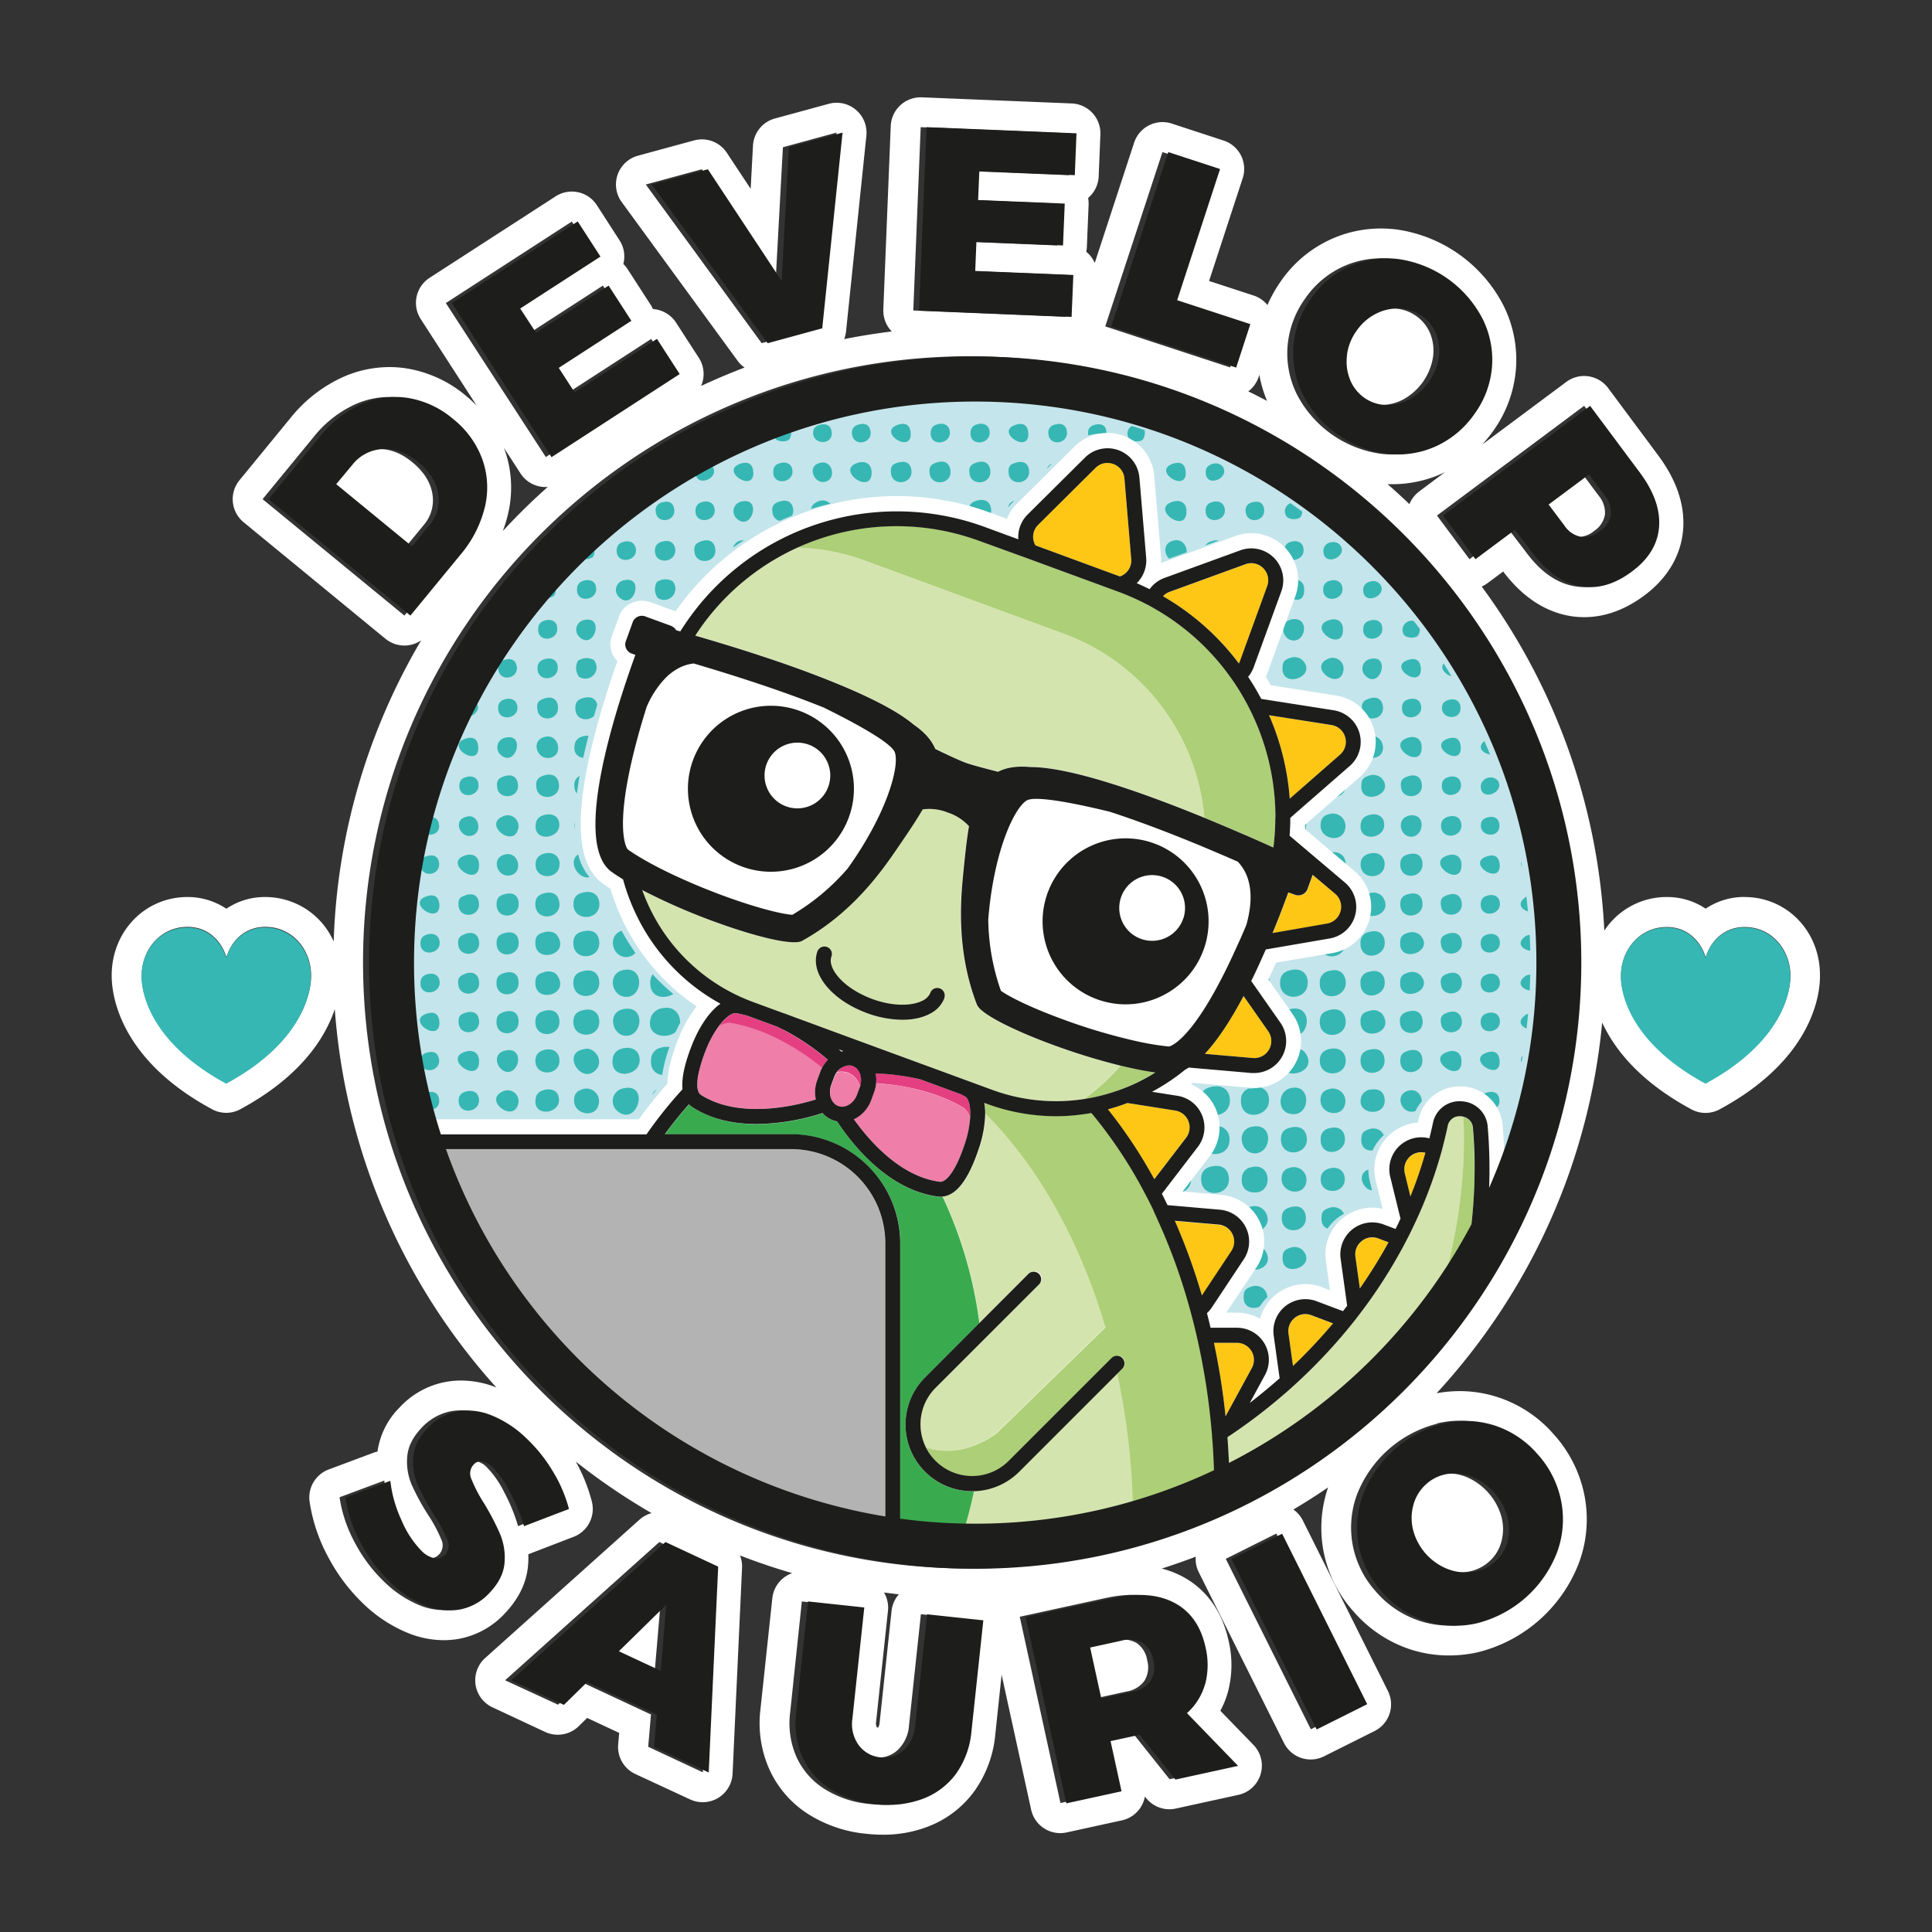 <svg xmlns="http://www.w3.org/2000/svg" viewBox="0 0 612 612"><rect x="0" y="0" width="612" height="612" fill="#333333" stroke="none"/><defs><style>.cls-1{fill:#fff;}.cls-2{fill:#c4e5eb;}.cls-3{fill:#36b7b4;}.cls-4{fill:#b3b3b3;}.cls-5{fill:#fec715;}.cls-6{fill:#d4e4ae;}.cls-7{fill:#adcf77;}.cls-8{fill:#39ab4e;}.cls-9{fill:#ef7ea8;}.cls-10{fill:#e43f81;}.cls-11{fill:#1d1d1b;}</style></defs><g id="Layer_4" data-name="Layer 4"><path class="cls-1" d="M207.41,529.29l1.79-20.92-15,14.73Zm146-9.59-10,2.19L346.93,538l10-2.19a8.53,8.53,0,0,0,5.63-3.44,8.23,8.23,0,0,0,.82-6.52,8,8,0,0,0-3.44-5.46A8.66,8.66,0,0,0,353.41,519.7Zm96.25-27.6a17.42,17.42,0,0,0,7,4.93,15.92,15.92,0,0,0,8,.9,13.33,13.33,0,0,0,7-3.22,12.75,12.75,0,0,0,3.94-6.4,15.23,15.23,0,0,0,0-7.9,19.35,19.35,0,0,0-11.05-12.53,15,15,0,0,0-7.77-1A13,13,0,0,0,450,470a13.6,13.6,0,0,0-4.1,6.49,15.61,15.61,0,0,0-.16,8A17.19,17.19,0,0,0,449.66,492.1ZM430.34,126a12.39,12.39,0,0,0,6.88,2.26,14.62,14.62,0,0,0,7.4-1.79,18.58,18.58,0,0,0,9.28-13.15,14.58,14.58,0,0,0-.79-7.51,12.56,12.56,0,0,0-4.5-5.71,13.07,13.07,0,0,0-7-2.39,15,15,0,0,0-7.55,1.63,16.56,16.56,0,0,0-6.21,5.42,16.8,16.8,0,0,0-3,7.7,15.29,15.29,0,0,0,.95,7.72A12.9,12.9,0,0,0,430.34,126Zm68.58,44.06a8,8,0,0,0,6.05-1.87A7.76,7.76,0,0,0,508.4,163a8.34,8.34,0,0,0-2-6l-4.95-6.65-12.77,9.52,5,6.65A8.25,8.25,0,0,0,498.92,170.08Zm53.69,114.07a21.87,21.87,0,0,0-12.31,3.71A21.84,21.84,0,0,0,528,284.15a23.58,23.58,0,0,0-19.8,10.65,200.28,200.28,0,0,0-38.84-109,9.38,9.38,0,0,0,1.8-1.05l5-3.71c5.9,7.81,12.86,12.51,20.68,14a27.42,27.42,0,0,0,5,.46c6.49,0,12.87-2.3,19-6.84,9.39-7,11.88-15.24,12.33-20.93.59-7.78-2.08-15.72-8-23.61L509.4,122.91a9.51,9.51,0,0,0-6.22-3.71,10.4,10.4,0,0,0-1.37-.1,9.42,9.42,0,0,0-5.65,1.88l-26.65,19.85a43.87,43.87,0,0,0,3.49-4.32,38.89,38.89,0,0,0,7.21-19.7,38.39,38.39,0,0,0-4.07-20.26,45.2,45.2,0,0,0-33.88-23.88,41.79,41.79,0,0,0-4.85-.29,38.2,38.2,0,0,0-15.54,3.29,38.79,38.79,0,0,0-16.13,13.4,43,43,0,0,0-4.25,7.56,9.43,9.43,0,0,0-4.33-3L383,89l10.65-32.55a9.45,9.45,0,0,0-6.05-11.93l-16.4-5.37a9.47,9.47,0,0,0-11.93,6L346.78,83.3a9.28,9.28,0,0,0-1.69-2.61,10.7,10.7,0,0,0-1-.93,9.57,9.57,0,0,0,.2-1.62l.55-13.26a9.7,9.7,0,0,0-.16-2.16l.3-.27a9.49,9.49,0,0,0,3.05-6.57l.54-13.26a9.47,9.47,0,0,0-9.07-9.85L292,30.83h-.38a9.47,9.47,0,0,0-9.46,9.08L279.81,98a9.47,9.47,0,0,0,2.67,7q-7.62.93-15.07,2.42A10,10,0,0,0,268,105l6.44-62A9.48,9.48,0,0,0,265,32.55a9.21,9.21,0,0,0-2.48.34l-17,4.63a9.45,9.45,0,0,0-7,8.63l-.73,13.66L230.24,48.4a9.46,9.46,0,0,0-7.9-4.25,9.61,9.61,0,0,0-2.48.33l-17.77,4.84A9.45,9.45,0,0,0,196.93,64l36.71,50.27a9.1,9.1,0,0,0,2.22,2.16q-7,2.67-13.77,5.82a9.45,9.45,0,0,0-.73-8.92l-7.21-11.14a9.5,9.5,0,0,0-6-4.11,10.29,10.29,0,0,0-1.34-.19,9.07,9.07,0,0,0-.77-1.44l-7.21-11.15a9.32,9.32,0,0,0-1.37-1.67l.09-.4a9.41,9.41,0,0,0-1.31-7.12L189.07,65A9.45,9.45,0,0,0,176,62.2L136.09,88a9.45,9.45,0,0,0-2.81,13.08L151,128.5a43.86,43.86,0,0,0-3.38-3.11,38.79,38.79,0,0,0-18.79-8.68,35.24,35.24,0,0,0-5.5-.43,36.31,36.31,0,0,0-14.6,3.12,45.21,45.21,0,0,0-16.71,13L75.87,152.11a9.46,9.46,0,0,0,1.3,13.32l44.93,36.91a9.49,9.49,0,0,0,6,2.15c.3,0,.61,0,.92-.05a9.4,9.4,0,0,0,4.39-1.59,200.05,200.05,0,0,0-27.71,95.38A23.68,23.68,0,0,0,84,284.15a21.84,21.84,0,0,0-12.31,3.71,21.87,21.87,0,0,0-12.31-3.71c-13.45,0-24,10.9-24,24.82v.16c0,4.8,1.55,25.86,31.62,42.15a9.33,9.33,0,0,0,3.24,1.12,9.2,9.2,0,0,0,1.39.11h0a9.41,9.41,0,0,0,4.72-1.26c19.19-10.42,26.75-22.77,29.7-31.58a200.77,200.77,0,0,0,51.2,119.86l-.32-.14a30.51,30.51,0,0,0-10.85-2.08,26.9,26.9,0,0,0-5.3.52,26.45,26.45,0,0,0-14.29,8.11,24.48,24.48,0,0,0-6.91,13.87,9.21,9.21,0,0,0-1.24.36l-14.21,5.31a9.46,9.46,0,0,0-6.06,10.18,53.19,53.19,0,0,0,5.92,17.62,57.76,57.76,0,0,0,11.38,15A44.55,44.55,0,0,0,129,517.19a30.2,30.2,0,0,0,11.53,2.37,28.46,28.46,0,0,0,4.6-.38,26.4,26.4,0,0,0,15-8.33c4.33-4.61,6.74-9.7,7.15-15.13a30,30,0,0,0,.08-3.41l.08,0,14.27-5.49a9.46,9.46,0,0,0,5.77-11.16A52.88,52.88,0,0,0,182.4,463a201.89,201.89,0,0,0,24,16.31,9.46,9.46,0,0,0-3.83,2.08l-48.85,43.79A9.46,9.46,0,0,0,156,540.83l16.69,7.8a9.57,9.57,0,0,0,4,.88,9.47,9.47,0,0,0,6.63-2.7l2.67-2.62,10.14,4.74-.31,3.64a9.45,9.45,0,0,0,5.42,9.38L218.6,570a9.47,9.47,0,0,0,13.46-8.14l3-65.21a9.31,9.31,0,0,0-.66-3.93q8.1,3.15,16.54,5.6a9.48,9.48,0,0,0-6.29,7.93l-3.76,35.18a36,36,0,0,0,2.8,19A32.86,32.86,0,0,0,256,574.64a41.8,41.8,0,0,0,18.52,6.26,51.35,51.35,0,0,0,5.19.28,39.07,39.07,0,0,0,14.11-2.52,32.42,32.42,0,0,0,14.85-11.3,36.61,36.61,0,0,0,6.61-17.94l2-18.92,9.35,42.73a9.45,9.45,0,0,0,11.26,7.23l17.5-3.83a9.42,9.42,0,0,0,5.94-4.13,9.56,9.56,0,0,0,1.34-3.4l.36.45a9.49,9.49,0,0,0,7.41,3.57,9.32,9.32,0,0,0,2-.22l19.85-4.34a9.47,9.47,0,0,0,4.77-15.83l-10.49-10.81a28.86,28.86,0,0,0,2.35-5.77,33.3,33.3,0,0,0,.26-16.43c-2.59-11.83-9.45-17.63-14.75-20.4a29.89,29.89,0,0,0-6.42-2.45q5.42-1.72,10.76-3.76a9.4,9.4,0,0,0,1,5l26.95,54a9.45,9.45,0,0,0,12.69,4.24l16-8a9.47,9.47,0,0,0,4.24-12.7l-26.95-54a9.3,9.3,0,0,0-3-3.48q5.63-3.34,11-7a39.52,39.52,0,0,0-1.49,20,40,40,0,0,0,9.58,19.34,40.58,40.58,0,0,0,18.06,12A39.54,39.54,0,0,0,459,524.4a41.37,41.37,0,0,0,9.07-1,46.16,46.16,0,0,0,32.07-28.27,39.56,39.56,0,0,0,1.8-21.27,40.47,40.47,0,0,0-9.68-19.42,39.84,39.84,0,0,0-18-11.92,39.31,39.31,0,0,0-11.89-1.86,41.24,41.24,0,0,0-7.3.68,202.57,202.57,0,0,0,20.75-26.67,200.27,200.27,0,0,0,31.7-90.75c3.83,8.3,11.76,18.55,28.08,27.39a9.44,9.44,0,0,0,3.22,1.12,9.57,9.57,0,0,0,1.41.11h0a9.47,9.47,0,0,0,4.73-1.26c30-16.29,31.6-37.33,31.55-42.12V309C576.59,295.05,566.06,284.15,552.61,284.15Zm-480.9,58.9h0c-26.82-14.47-26.86-32.21-26.81-33.95,0-.05,0-.09,0-.13,0-8,5.8-15.35,14.52-15.35,6.92,0,10.94,5,12.31,9.63,1.37-4.66,5.38-9.63,12.31-9.63,8.72,0,14.51,7.33,14.51,15.35v.13C98.57,310.84,98.52,328.58,71.71,343.05Zm430.1-214.48,15.76,21.15q6.73,9,6.11,17.22T515.13,181q-8.31,6.19-16.59,4.66t-15-10.58L478,167.82l-12.51,9.32-10.3-13.83Zm-52.28,27.15a9.47,9.47,0,0,0-3.07,4q-3.37-3.24-6.89-6.32c.5,0,1,0,1.49,0A38.22,38.22,0,0,0,456.81,150c.36-.16.69-.34,1-.51ZM407.87,109.6a29.89,29.89,0,0,1,5.6-15.07A29.4,29.4,0,0,1,425.7,84.32a29,29,0,0,1,15.44-2.25,35.77,35.77,0,0,1,26.54,18.71,29,29,0,0,1,3.09,15.33,29.29,29.29,0,0,1-5.51,14.94,29.93,29.93,0,0,1-12.32,10.35,29.12,29.12,0,0,1-15.55,2.33A35.42,35.42,0,0,1,410.86,125,29,29,0,0,1,407.87,109.6Zm-9.15,9.73.2-.6a39,39,0,0,0,2.44,8.25c-2-1-3.94-2.06-5.94-3A9.34,9.34,0,0,0,398.72,119.33ZM368.23,48.18l16.4,5.36L371,95.09l23.18,7.58-4.49,13.72-39.58-13Zm-76.58-7.9,47.49,1.95-.55,13.26-30.25-1.24L308,63.37l27.43,1.12-.54,13.26-27.43-1.12-.38,9.2,31.08,1.27-.55,13.26-48.31-2ZM204.57,58.45l17.77-4.83L245.7,89,248,46.65,265,42l-6.44,62-17.29,4.7ZM141.23,96l39.9-25.82,7.21,11.14L162.92,97.73l5,7.66,23.05-14.92,7.21,11.15-23,14.91,5,7.73,26.11-16.9,7.21,11.15-40.6,26.27Zm18.57,46.33c-.06-.18-.14-.35-.21-.53l5.28,8.16a9.45,9.45,0,0,0,7.95,4.32c.24,0,.48,0,.71-.05q-7.47,6.63-14.26,14a39.69,39.69,0,0,0,1.65-5.42A36,36,0,0,0,159.8,142.29ZM128.11,195,83.18,158.12l16.16-19.68a35.75,35.75,0,0,1,13.19-10.37,26.39,26.39,0,0,1,14.86-2,29.32,29.32,0,0,1,14.23,6.65,29,29,0,0,1,9.27,12.76,26.71,26.71,0,0,1,.81,15.16,36.91,36.91,0,0,1-7.8,15.17Zm36,288.42a57,57,0,0,0-4.41-10.76,30.53,30.53,0,0,0-5.54-7.93,6.39,6.39,0,0,0-3.28-1.85,3,3,0,0,0-2.78,1,4.11,4.11,0,0,0-.68,4.49,45.39,45.39,0,0,0,4,7.71,79.23,79.23,0,0,1,5.15,9.86,19.4,19.4,0,0,1,1.37,9q-.37,4.86-4.62,9.37a17,17,0,0,1-9.69,5.47,19.85,19.85,0,0,1-11-1.4,35.08,35.08,0,0,1-10.66-7.07,48.29,48.29,0,0,1-9.52-12.56,43.6,43.6,0,0,1-4.89-14.46L121.73,469a40.29,40.29,0,0,0,3.55,12.5,30.79,30.79,0,0,0,6.39,9.73,8.08,8.08,0,0,0,4.09,2.31,3.64,3.64,0,0,0,3.37-1.2,4.16,4.16,0,0,0,.68-4.62,44.92,44.92,0,0,0-4.1-7.7,75.34,75.34,0,0,1-5.26-9.61,18.52,18.52,0,0,1-1.46-8.88q.34-4.76,4.47-9.15a17.2,17.2,0,0,1,9.25-5.31,19.56,19.56,0,0,1,10.93,1.13,34.21,34.21,0,0,1,11.16,7.3,48.54,48.54,0,0,1,8.52,10.67,44.88,44.88,0,0,1,5,11.75Zm58.53,78-17.31-8.09.88-10.23-22.08-10.31-7.35,7.21L160,532.26l48.86-43.79,16.69,7.79Zm83.23-13.06A27.2,27.2,0,0,1,301,561.79a23,23,0,0,1-10.6,8,31.54,31.54,0,0,1-14.89,1.66,32.34,32.34,0,0,1-14.38-4.79,23.42,23.42,0,0,1-8.83-10.12,26.58,26.58,0,0,1-2-14.11L254,507.29l17.81,1.91-3.77,35.18a11.42,11.42,0,0,0,2,8.44,9.66,9.66,0,0,0,6.95,3.86,9.09,9.09,0,0,0,7.34-2.29,11.81,11.81,0,0,0,3.62-7.88l3.76-35.18,17.8,1.9Zm-25.77-43.9c1.54.21,3.09.4,4.64.57a9.42,9.42,0,0,0-2.32,5.24l-3.76,35.18a4.19,4.19,0,0,1-.47,1.78h-.07a2,2,0,0,1-.32-.06l-.1-.12a3.11,3.11,0,0,1-.17-1.71l3.76-35.18A9.44,9.44,0,0,0,280.06,504.51Zm90,3.19q7.73,4,9.9,14.05a23.72,23.72,0,0,1-.11,11.78,19.36,19.36,0,0,1-5.71,9.14l16.15,16.65-19.84,4.34-11.3-14.19-9.25,2,3.47,15.9-17.49,3.82-12.89-59,27.5-6Q362.33,503.66,370,507.7Zm61.14,32.14-16,8-26.95-54,16-8Zm24-88.89a30,30,0,0,1,16.22.56,30.36,30.36,0,0,1,13.75,9.16,31,31,0,0,1,7.48,14.92,30.17,30.17,0,0,1-1.38,16.26A36.76,36.76,0,0,1,466,514.14a30.14,30.14,0,0,1-16.27-.69,31.08,31.08,0,0,1-13.88-9.28,30.54,30.54,0,0,1-7.36-14.8,30.11,30.11,0,0,1,1.44-16.13A37.08,37.08,0,0,1,455.21,451Zm-67.62,28.16q-2.65,1.23-5.36,2.39A190.87,190.87,0,0,1,307,496.86c-105.85,0-192-86.12-192-192s86.11-192,192-192,192,86.12,192,192C499,382,453.3,448.6,387.59,479.11ZM540.31,343.05h0c-26.81-14.47-26.86-32.21-26.81-33.95V309c0-8,5.79-15.35,14.51-15.35,6.93,0,10.94,5,12.31,9.63,1.37-4.66,5.39-9.63,12.31-9.63,8.72,0,14.52,7.33,14.52,15.35,0,0,0,.08,0,.13C567.17,310.84,567.13,328.58,540.31,343.05ZM130.59,146.4q-5.39-4.43-11.19-4.15a13,13,0,0,0-9.76,5.08l-5,6.09,24,19.69,5.53-6.73a12,12,0,0,0,2.79-10Q136,150.82,130.59,146.4Zm317.24,50.12a179.5,179.5,0,0,0-35.34-34.63,2.86,2.86,0,0,1-.59,1.77c-1,.94-3.68.74-4.4-.29a2.81,2.81,0,0,1,1.25-4.18q-5.69-4-11.67-7.51a4.2,4.2,0,0,1-1.17-.69,176.63,176.63,0,0,0-33.36-15,3.83,3.83,0,0,1-.52,3c-1,.95-3.67.74-4.4-.29a2.81,2.81,0,0,1,.9-4,178,178,0,0,0-108,1.57A3.63,3.63,0,0,1,250,139c-1,.95-3.67.74-4.39-.29a3.87,3.87,0,0,1-.25-.56,177.45,177.45,0,0,0-20.16,9,1.93,1.93,0,0,1,.46.41c2.66,3.67-5,6.91-5.28,2.2A176.37,176.37,0,0,0,201,162.32a2.5,2.5,0,0,1-.54,1.34,2.94,2.94,0,0,1-2,.59q-5.28,4.08-10.22,8.53c.34,1.12.25,2.82-.4,3.5a3.83,3.83,0,0,1-3.65.26q-4.29,4.11-8.3,8.49c.38,1.11.3,2.87-.38,3.57a3.67,3.67,0,0,1-3.17.43q-4.73,5.49-9,11.37a2,2,0,0,1-.43.81,1.65,1.65,0,0,1-.31.2A178.56,178.56,0,0,0,150,221.68a2.19,2.19,0,0,1,.88.65c1.85,2.56-1.33,4.92-3.51,4.49a177.36,177.36,0,0,0-8.62,20.8,4,4,0,0,1-.49,3.16,1.88,1.88,0,0,1-.67.37c-.8,2.52-1.54,5.07-2.23,7.63a2,2,0,0,1,.26-.08c1.77-.41,3.35.24,3.52,2.35.27,3.24-3.25,3.88-5,2.36a178.14,178.14,0,0,0,0,83,3.81,3.81,0,0,1,1.43-.63c1.77-.41,3.35.24,3.52,2.35.22,2.59-2,3.51-3.74,3,.31,1.12.62,2.24.94,3.36s.75,2.5,1.14,3.75c.1.33.21.65.32,1h65.15c1.67-2.4,3.4-4.71,5.15-6.93q2.93-3.7,6-7.07c.09-.09.17-.19.26-.29-.35-3.47.67-8.2,3.07-14.24a41.55,41.55,0,0,1,2.13-4.53,27.83,27.83,0,0,1,5.28-7.09,14.33,14.33,0,0,1,1.53-1.24c-1-.54-1.94-1.11-2.89-1.7q-2.35-1.47-4.58-3.13c-1.14-.85-2.25-1.73-3.32-2.66-1.33-1.14-2.62-2.34-3.85-3.6-1.39-1.41-2.72-2.89-4-4.44-.49-.59-1-1.19-1.42-1.8A65,65,0,0,1,200,290.32c-.27-.54-.54-1.09-.8-1.64a63.67,63.67,0,0,1-2.47-6.24c-.45-1.31-.87-2.62-1.23-3.95-1.28-.79-2.49-1.57-3.58-2.35a9.11,9.11,0,0,1-2.13-2.16,13.16,13.16,0,0,1-1.67-3.31,24.34,24.34,0,0,1-1.18-5.68,50.14,50.14,0,0,1-.08-7.4c.1-1.75.28-3.57.52-5.44.27-2.09.6-4.24,1-6.43a236,236,0,0,1,8.42-30.94c.82-2.43,1.62-4.69,2.35-6.73.08-.23.17-.46.24-.68l-.94-.34a3.11,3.11,0,0,1-2.17-3.76l.52-1.42,1.85-5.09a2.2,2.2,0,0,1,.49-.77,3.31,3.31,0,0,1,3.59-.72l4.89,1.78,2.84,1a3.61,3.61,0,0,1,1.87,1.49l1.3.36c.3-.48.62-1,.94-1.44a79.67,79.67,0,0,1,6.72-8.89c1.6-1.83,3.26-3.57,5-5.23a79.86,79.86,0,0,1,8.19-6.87q2.18-1.57,4.45-3a81.53,81.53,0,0,1,21.48-9.58c.91-.25,1.82-.49,2.74-.72,2.16-.53,4.36-1,6.57-1.32s4.29-.59,6.45-.75q2.9-.23,5.81-.24c2.31,0,4.64.09,7,.28,1.84.16,3.68.39,5.51.67,2,.31,4,.68,5.94,1.14a81.33,81.33,0,0,1,9.63,2.86l10.68,3.93a10.29,10.29,0,0,1,2.95-7.9l2.46-2.44,8.31-8.25,3.76-3.74,3.6-3.58A10.12,10.12,0,0,1,359,151.2l.09,1,.53,6.28.54,6.43.5,5.89.49,5.88a7,7,0,0,1,0,.79,10.14,10.14,0,0,1-1.56,5.49,10.84,10.84,0,0,1-1.42,1.76c1.38.59,2.74,1.23,4.07,1.9a9.31,9.31,0,0,1,1.41-1.53,9.83,9.83,0,0,1,3.32-2l16.19-5.9,4.83-1.75,3-1.09a10.23,10.23,0,0,1,3.33-.6,9.91,9.91,0,0,1,5.8,1.74,11.35,11.35,0,0,1,1.5,1.21A10.05,10.05,0,0,1,404,187.27l-3.5,9.62-2,5.56-2,5.56-1.19,3.27a9.79,9.79,0,0,1-1.11,2.16c-.21.31-.43.61-.67.9,1.28,1.93,2.45,3.93,3.56,6,.19.37.4.72.59,1.08l3.43.54,5.15.81,7.43,1.17,5,.77,2,.32a10.31,10.31,0,0,1,4.13,1.62,10.15,10.15,0,0,1,1,16l-2.82,2.46L418.36,249l-9.74,8.5-1.74,1.52c0,1.75-.08,3.51-.2,5.27,0,.14,0,.27,0,.4l11.47,9.72,3.76,3.18,2.25,1.91a10,10,0,0,1,3.23,10.39,10.1,10.1,0,0,1-8.05,7.32l-1.14.19-4,.68-8.68,1.5-3.6.62-2.87.49c-.36.81-.73,1.64-1.1,2.45-.55,1.24-1.11,2.47-1.69,3.71s-1.2,2.56-1.82,3.83l3.55,5.07,5.71,8.17a10.12,10.12,0,0,1-8.26,15.94l-.39,0-.52,0-6.43-.56-7.29-.64-3.86-.34-2.27-.19c-.39.24-.78.48-1.17.68-.73.6-1.48,1.18-2.24,1.75a63.33,63.33,0,0,1-7.19,4.68c-.36.2-.71.42-1.07.61l1.64.26,3.49.55,2.95.46a10,10,0,0,1,5.94,3.22,10.08,10.08,0,0,1,.53,13L373.23,369l-5.06,6.61-1.72,2.24-.27.31c.61,1.2,1.21,2.41,1.79,3.63l2.53.22,5.25.46,6.07.53,2.76.24a10.19,10.19,0,0,1,8.24,5.69,10.05,10.05,0,0,1-.68,10l-5.48,8.25-4.3,6.5-.33.49a10.39,10.39,0,0,1-1.6,1.88c.4,1.53.78,3.07,1.15,4.62h8.32a10.18,10.18,0,0,1,8.71,4.95c.1.18.18.36.27.53a10,10,0,0,1,.87,7.05,10.28,10.28,0,0,1-.95,2.44L397,439l-3,5.44c3.25-2.5,6.41-5.11,9.45-7.81l-1.88-13.55a10,10,0,0,1,3.71-9.3,9.7,9.7,0,0,1,1.82-1.14,9.88,9.88,0,0,1,6-.95,11.11,11.11,0,0,1,2.08.52l8.34,3.14c.45-.56.89-1.13,1.33-1.71l-.14-.94-.67-4.88-.86-6.17-.4-2.89a10.37,10.37,0,0,1,.16-3.65,10.12,10.12,0,0,1,8.84-7.81,10.26,10.26,0,0,1,4.6.59l.68.26,3.1,1.17c.55-1.08,1.07-2.16,1.59-3.25l-3.26-13.24a10.06,10.06,0,0,1,2.73-9.64,10.52,10.52,0,0,1,2.6-1.84,10.06,10.06,0,0,1,6.56-.84l.51.1c.4-1.59.78-3.19,1.11-4.79a8.58,8.58,0,0,1,4.69-6.1,8.79,8.79,0,0,1,4.39-.84,10,10,0,0,1,1.76.27,8.63,8.63,0,0,1,6.52,7.78c.07.81.12,1.62.17,2.42.09,1.19.16,2.39.22,3.58q.21,4.41.17,8.85c0,1,0,2.05-.07,3.08,0,.47,0,.94,0,1.41l.48-1.09c.63-1.47,1.25-2.94,1.84-4.42.84-2.1,1.64-4.23,2.4-6.37A176.83,176.83,0,0,0,482,336.3a1.66,1.66,0,0,1,.33-2q.72-4.32,1.23-8.71c-1.84-.7-3-2.51-.11-4.45a5.55,5.55,0,0,1,.59-.18q.34-3.69.53-7.43c-2.3-.33-4.56-2.43-1.12-4.7a3.44,3.44,0,0,1,1.28-.29c0-1.22.05-2.45.05-3.67s0-2.63-.05-3.94c-2.35-.24-4.8-2.39-1.28-4.72a3.81,3.81,0,0,1,1.11-.27c-.13-2.5-.32-5-.54-7.46-2.08-.55-3.73-2.5-.57-4.59l.08,0q-.56-4.78-1.38-9.5a1.91,1.91,0,0,1-.27-1.54A176.72,176.72,0,0,0,472,238.77c-2.17-.27-4.34-2.15-1.78-4.26A177.88,177.88,0,0,0,459.75,214c-1.82-.46-3.71-2.5-2.44-4q-3.57-5.66-7.57-11a3.24,3.24,0,0,1-.6,2.18c-1,.93-3.67.73-4.4-.3A2.9,2.9,0,0,1,447.83,196.52Zm-277.33,2a2.41,2.41,0,0,1,1.76-2c1.8-.71,3.63-.15,4.1,1.46C177.78,202.78,169.72,204,170.5,198.57Zm2.35,10c2.5-.53,3.69.87,3.81,2.64.27,4.18-6.45,5-6.45.29C170.21,210,171,208.94,172.85,208.54Zm-.59,12.61c2.91-1,4.1.56,4.4,2.06.94,4.8-5.71,5.56-6.45,1.76C169.71,222.47,170.61,221.72,172.26,221.15Zm.59,12c4.32-.82,5.67,6.43.88,6.75C169.92,240.18,168,234.09,172.85,233.18Zm-.59,12.32c3.07-.95,4.39.73,4.69,2.35,1,5.14-6.26,5.9-7,1.75C169.41,247,170.49,246.05,172.26,245.5Zm-2.35,14.37a3.24,3.24,0,0,1,2.06-1.76c2.22-.82,4.44-.06,5,1.76C178.72,265.81,167.75,267.18,169.91,259.87Zm2.94,10.27c2.78-.51,4.28,1.2,4.39,3.22.29,5.08-7.62,5.45-7.62.3C169.62,271.69,170.79,270.51,172.85,270.14Zm-.3,12.61c3.19-.73,4.56,1,4.69,3.23.3,5.06-7.62,5.8-7.62.29C169.62,284.34,170.44,283.24,172.55,282.75Zm-12.61-73.92c2.57-.79,3.69.62,3.81,2.35.29,3.85-5.57,4.6-5.86.59A2.51,2.51,0,0,1,159.94,208.83Zm-2.05,14.67a2.39,2.39,0,0,1,1.76-2.05c1.79-.71,3.63-.15,4.1,1.46C165.16,227.71,157.11,228.88,157.89,223.5Zm2.34,10c6.5-1.39,2.92,10-1.76,5.28A3.12,3.12,0,0,1,160.23,233.47Zm-.58,12.32c2.91-1,4.1.55,4.39,2.06.94,4.81-5.71,5.56-6.45,1.75C157.11,247.11,158,246.36,159.65,245.79Zm-.3,12.61a3.45,3.45,0,0,1,4.69,4.41C162.24,268.2,153.11,261,159.35,258.4Zm1.76,18.77c-3.8.25-5.69-5.83-.88-6.74C164.56,269.61,165.9,276.86,161.11,277.17Zm-15.54-29a2.39,2.39,0,0,1,1.76-2c1.79-.71,3.63-.15,4.1,1.46C152.84,252.35,144.8,253.52,145.57,248.14Zm4.4,16.13c-3.94,1.78-7.08-5.14-1.76-5.87C151.59,257.94,152.78,263,150,264.27Zm-2.35-30.51c2.63-.81,3.59.59,3.81,2.06C152.61,243.75,140.38,236,147.62,233.76Zm0,37c2.23-.61,4,.44,4.11,2.64C152.29,281.77,139.71,272.91,147.62,270.72Zm-2.34,15.84c-.15-2.09.51-2.73,2.34-3.22,2.82-.77,3.88.65,4.11,2.34C152.34,290.25,145.57,291,145.28,286.56ZM135.3,271c2.58-.8,3.69.61,3.81,2.34.28,3.85-5.56,4.61-5.86.59A2.49,2.49,0,0,1,135.3,271Zm0,12.61c2.64-.82,3.6.58,3.81,2.05C140.29,293.62,128.06,285.88,135.3,283.63Zm-2.05,52.5a2.5,2.5,0,0,1,2.05-2.93c2.58-.8,3.69.61,3.81,2.35C139.39,339.39,133.55,340.15,133.25,336.13Zm2.05-15.25c2.64-.82,3.6.59,3.81,2.05C140.29,330.86,128.06,323.13,135.3,320.88Zm-2.05-10.26a2.4,2.4,0,0,1,1.75-2.06c1.8-.7,3.64-.14,4.11,1.47C140.53,314.83,132.47,316,133.25,310.62Zm0-12.62A2.39,2.39,0,0,1,135,296c1.8-.7,3.64-.14,4.11,1.46C140.53,302.21,132.47,303.39,133.25,298Zm12,50.45c0-1.5.78-2.53,2.63-2.93,2.52-.54,3.7.87,3.82,2.64C152,352.34,145.28,353.12,145.28,348.45Zm2.34-15.54c2.23-.62,4,.44,4.11,2.64C152.29,344,139.71,335.09,147.62,332.91Zm-2.34-9.1c-.15-2.09.51-2.72,2.34-3.22,2.82-.77,3.88.65,4.11,2.34C152.34,327.5,145.57,328.28,145.28,323.81Zm0-11.73c-.5-2.5.39-3.24,2.05-3.81,2.91-1,4.1.55,4.4,2.05C152.66,315.13,146,315.88,145.28,312.08Zm0-12.61c-.5-2.5.39-3.25,2.05-3.82,2.91-1,4.1.56,4.4,2.06C152.66,302.52,146,303.27,145.28,299.47ZM164,349.92c-1.8,5.39-10.93-1.78-4.69-4.4A3.45,3.45,0,0,1,164,349.92Zm-4.1-17.31c5.86-1.52,5.05,6.75.88,6.75C157.83,339.36,155.35,333.81,159.94,332.61Zm-2.64-9.09c0-1.78.67-2.73,2.64-3.23,3.05-.77,4.4.87,4.4,3.23C164.34,327.9,157.3,328.63,157.3,323.52Zm0-12.32c0-1.78.67-2.73,2.64-3.22,3.05-.78,4.4.86,4.4,3.22C164.34,315.58,157.3,316.31,157.3,311.2Zm0-12.61c0-1.79.67-2.73,2.64-3.23,3.05-.77,4.4.87,4.4,3.23C164.34,303,157.3,303.7,157.3,298.59Zm0-12.32c0-1.78.67-2.73,2.64-3.23,3.05-.77,4.4.87,4.4,3.23C164.34,290.65,157.3,291.38,157.3,286.27ZM169.91,347a3.27,3.27,0,0,1,2.06-1.76c2.22-.81,4.44-.05,5,1.76C178.72,352.92,167.75,354.29,169.91,347Zm-.29-11.14c0-2,1.17-3.15,3.23-3.52,2.78-.5,4.28,1.21,4.39,3.23C177.53,340.63,169.62,341,169.62,335.84Zm0-12.32c0-1.93.82-3,2.93-3.52,3.19-.74,4.56,1,4.69,3.23C177.54,328.28,169.62,329,169.62,323.52Zm0-12.32c0-1.5.16-2.9,2.93-3.52,2-.45,3.5.25,4.11,1.18C180.67,314.92,169.62,317.66,169.62,311.2Zm0-12.61c0-1.51.16-2.9,2.93-3.52,2-.45,3.5.25,4.11,1.17C180.67,302.31,169.62,305,169.62,298.59Zm36.93,48.12a3.48,3.48,0,0,1,1.51-1.79Zm3.22-6.37c-2.14-.23-4-1.89-3.49-5.38a3.84,3.84,0,0,1,2.93-3.23,6.44,6.44,0,0,1,2.86-.25A44.74,44.74,0,0,0,209.77,340.34Zm-3-31.88a65.88,65.88,0,0,0,6.58,6.25C210.45,316.4,206,316,206,311.2A4.53,4.53,0,0,1,206.73,308.46Zm-.45,13.3a4.71,4.71,0,0,1,4.11-2.64,4.15,4.15,0,0,1,4.69,2.64,5.54,5.54,0,0,1,.34,2.1q-.76,1.38-1.44,2.88C210.9,329.28,204.14,327.88,206.28,321.76Zm-10.85,29.92a4.1,4.1,0,0,1,1.76-7C206.25,342.33,201.84,357.3,195.43,351.68Zm1.48-57a69.07,69.07,0,0,0,4.37,7,3.64,3.64,0,0,1-2.62,1.29C193.9,303.24,192.25,296.2,196.91,294.66Zm.58,12.44c6.59-1.37,6.28,8.23,1.17,8.5C193.7,315.86,192.1,308.21,197.49,307.1Zm.87,20.82c-4.51,0-6.26-7.63-.58-8.51C204.47,318.38,203.62,327.92,198.36,327.92Zm-4.1,6.45A3.77,3.77,0,0,1,196.9,332c2.55-.8,5,.08,5.57,2.34C204.15,341,192.16,342.63,194.26,334.37ZM182.81,186a2.43,2.43,0,0,1,1.77-2c1.8-.7,3.63-.14,4.1,1.47C190.09,190.16,182,191.34,182.81,186Zm.59,28.17a3.54,3.54,0,0,1,4.7-5.29A3.56,3.56,0,0,1,183.4,214.12Zm1.77-17.9c6.49-1.4,2.91,10-1.77,5.28A3.12,3.12,0,0,1,185.17,196.22Zm-2.94,38.72a3.24,3.24,0,0,1,2.05-1.76,5,5,0,0,1,2.14-.3c-.6,2.33-1.17,4.67-1.68,7C182.84,239.66,181.29,238.12,182.23,234.94Zm1.36,10.72q-.53,2.9-.87,5.57a4,4,0,0,1-.78-2.5A3.06,3.06,0,0,1,183.59,245.66ZM182,260.34c0,.77,0,1.51,0,2.24a5.68,5.68,0,0,1-.11-1.53A4.05,4.05,0,0,1,182,260.34Zm1.11,10.23a18.07,18.07,0,0,0,3.54,7.14C183.11,278.38,179.77,272.69,183.14,270.57Zm6.42,79.35c-1.19,4.29-8.44,2.72-7.62-2.35a2.92,2.92,0,0,1,2.34-2.64A4,4,0,0,1,189.56,349.92Zm-.88-11.15c-4.66,4.67-11.13-5.9-3.22-6.74C188.64,331.69,191.41,336.05,188.68,338.77Zm-7-15.25c0-2.34,1.18-3.44,3.52-3.81,3.07-.5,4.58,1.25,4.69,3.52C190.14,328.74,181.65,329.1,181.65,323.52Zm0-12.32c0-2.23.95-3.32,3.22-3.81,3.33-.72,4.86,1.09,5,3.52C190.14,316.36,181.65,317,181.65,311.2Zm0-12.61c0-2.23.95-3.33,3.22-3.81,3.33-.73,4.86,1.09,5,3.51C190.14,303.75,181.65,304.42,181.65,298.59ZM189.86,286c.28,5.51-8.21,5.87-8.21.29,0-2.33,1.18-3.44,3.52-3.81C188.24,282,189.75,283.71,189.86,286Zm-1.75-59.28c-2,1.75-5.88,1.19-5.88-2.61,0-1.79.68-2.73,2.64-3.23,2.6-.66,4,.43,4.3,2.23C188.82,224.28,188.46,225.48,188.11,226.7ZM196,188.89a3.12,3.12,0,0,1,1.76-5.28C204.27,182.21,200.69,193.56,196,188.89Zm-.59-15.25a2.4,2.4,0,0,1,1.76-2.06c1.79-.7,3.63-.14,4.1,1.47C202.71,177.85,194.66,179,195.43,173.64ZM209.8,159c2.58-.8,3.69.61,3.81,2.34.29,3.86-5.56,4.61-5.86.59A2.5,2.5,0,0,1,209.8,159Zm.29,12.32c2.51-.54,3.7.86,3.82,2.64.27,4.18-6.45,5-6.45.29C207.46,172.71,208.24,171.68,210.09,171.29Zm-1.76,17.89a3.53,3.53,0,0,1,4.7-5.28A3.55,3.55,0,0,1,208.33,189.18Zm12-28.16a2.41,2.41,0,0,1,1.76-2.05c1.8-.7,3.64-.14,4.11,1.47C227.64,165.23,219.59,166.41,220.36,161Zm-.29,14.08c-.49-2.5.4-3.24,2.05-3.81,2.92-1,4.11.55,4.4,2.05C227.46,178.15,220.81,178.9,220.07,175.1Zm12.2-1.82A3.17,3.17,0,0,1,235,171a3.09,3.09,0,0,1,.67-.06C234.53,171.7,233.39,172.47,232.27,173.28Zm1-9.33a3.11,3.11,0,0,1,1.76-5.27C241.52,157.28,237.94,168.63,233.27,164Zm1.46-17.3c2.64-.82,3.6.58,3.82,2C239.73,156.64,227.49,148.9,234.73,146.65ZM272,134.33c2.58-.79,3.69.62,3.82,2.35.28,3.85-5.58,4.6-5.87.58A2.51,2.51,0,0,1,272,134.33Zm-12,0c1.76-.41,3.35.24,3.52,2.35.35,4.28-5.87,4-5.87.29C257.61,136,257.87,134.81,260,134.33ZM245,148.7a2.4,2.4,0,0,1,1.76-2c1.8-.71,3.63-.14,4.11,1.47C252.28,152.92,244.23,154.09,245,148.7Zm5.9,14.43c-1.32.52-2.63,1.08-3.93,1.66a2.88,2.88,0,0,1-2.26-2.3c-.49-2.5.4-3.25,2-3.81,2.91-1,4.11.55,4.4,2A3.66,3.66,0,0,1,250.9,163.13Zm6-2.11c.08-.89.69-1.74,2.14-2.34a3.51,3.51,0,0,1,3.94.69C261,159.84,259,160.39,256.94,161Zm5.07-8.8c-3.93,1.78-7.07-5.14-1.76-5.86C263.64,145.9,264.83,151,262,152.22Zm10-5.86c2.23-.62,4,.44,4.11,2.64C276.65,157.4,264.07,148.54,272,146.36Zm12.61-12c2.64-.82,3.6.59,3.82,2C289.59,144.32,277.36,136.58,284.59,134.33Zm-2.34,15.25c-.14-2.09.51-2.73,2.34-3.22,2.83-.77,3.89.65,4.11,2.34C289.32,153.27,282.55,154.05,282.25,149.58Zm39.6-15.25c2.63-.82,3.6.59,3.81,2C326.84,144.32,314.61,136.58,321.85,134.33Zm-14.37,2a2.4,2.4,0,0,1,1.76-2c1.79-.7,3.63-.14,4.1,1.47C314.75,140.59,306.7,141.77,307.48,136.38Zm1.76,10c2.91-1,4.1.55,4.39,2,.95,4.81-5.7,5.56-6.45,1.76C306.69,147.67,307.58,146.93,309.24,146.36Zm-14.38-10a2.43,2.43,0,0,1,1.76-2c1.8-.7,3.64-.14,4.11,1.47C302.14,140.59,294.09,141.77,294.86,136.38Zm1.94,22,.12,0c1.78-.45,3-.07,3.67.78C299.33,158.89,298.07,158.64,296.8,158.42Zm-2.23-8.25c-.49-2.5.41-3.24,2.05-3.81,2.92-1,4.11.55,4.4,2C302,153.22,295.31,154,294.57,150.17Zm19,13-2-.72c-1.56-.57-3.12-1.08-4.7-1.55.19-1.3.92-2,2.58-2.47,3.06-.77,4.4.87,4.4,3.23A3.46,3.46,0,0,1,313.6,163.12Zm6.72-3.6c-.36.35-.7.73-1,1.11a2.68,2.68,0,0,1,2-2.08Zm-.82-9.94c-.14-2.09.51-2.73,2.35-3.22,2.82-.77,3.88.65,4.11,2.34C326.57,153.27,319.8,154.05,319.5,149.58Zm12.12-1.29a2.58,2.58,0,0,1,1.6-1.59Zm.49-11a2.5,2.5,0,0,1,2.06-2.93c2.58-.79,3.68.62,3.81,2.35C338.26,140.53,332.41,141.28,332.11,137.26Zm18.47,0a13.73,13.73,0,0,0-1.7-.11,14.77,14.77,0,0,0-4,.57,2.77,2.77,0,0,1-.11-.78c0-.93.25-2.16,2.34-2.64,1.77-.41,3.35.24,3.52,2.35A3.1,3.1,0,0,1,350.58,137.29ZM382,149c.07-.93.83-2.05,2.64-2.35a2.85,2.85,0,0,1,2.64.88C390,151.37,381.51,154.76,382,149Zm-10.27-2.35c2.64-.82,3.6.58,3.81,2C376.7,156.64,364.48,148.9,371.71,146.65Zm0,12c2.23-.62,4,.43,4.11,2.63C376.38,169.72,363.8,160.86,371.71,158.68Zm-1.38,18.1c-1.77-1.7-1.84-5.12,1.67-5.78,2.5-.48,4,1.74,3.9,3.76Zm11.52-4.19a3.14,3.14,0,0,1,1.89-1.3,4.32,4.32,0,0,1,2.35-.24ZM382,161a2.39,2.39,0,0,1,1.76-2.05c1.79-.7,3.63-.14,4.1,1.47C389.25,165.23,381.21,166.41,382,161Zm12.61.88a2.51,2.51,0,0,1,2.05-2.93c2.58-.8,3.69.61,3.81,2.34C400.74,165.17,394.89,165.92,394.59,161.9Zm4.77,52.89-.26-.45a12.19,12.19,0,0,0,.61-1.44l1.23-3.38a4.65,4.65,0,0,1,.4,1.66A3.69,3.69,0,0,1,399.36,214.79Zm19.86-40.86a2.82,2.82,0,0,1,2.65-2.35,2.85,2.85,0,0,1,2.64.88C427.29,176.3,418.76,179.69,419.22,173.93Zm0,12a2.43,2.43,0,0,1,1.77-2c1.8-.7,3.63-.14,4.11,1.47C426.5,190.16,418.45,191.34,419.22,186Zm2.06,10.27c2.23-.61,4,.44,4.11,2.64C425.94,207.26,413.37,198.4,421.28,196.22ZM408.41,189l0-.11a14.93,14.93,0,0,0,.91-5.36,2.86,2.86,0,0,1,3.71,2.72C413.34,190.35,410.49,190.34,408.41,189Zm-1.5-15.36a2.4,2.4,0,0,1,1.76-2.06c1.8-.7,3.64-.14,4.1,1.47C414.19,177.85,406.14,179,406.91,173.64Zm2.64,22.29c5.11-.62,4.26,7,0,6.74C406.05,202.45,404.92,196.49,409.55,195.93Zm-3.23,14.95c.08-.65,0-1.91,2.35-2.64a3.87,3.87,0,0,1,3.81.59C417.83,214.18,405.41,218.43,406.32,210.88Zm16.35,9.71a2.93,2.93,0,0,1,1.82.57A14.23,14.23,0,0,0,422.67,220.59Zm2.72-7.65c-1.81,5.4-10.94-1.78-4.7-4.4A3.45,3.45,0,0,1,425.39,212.94Zm-12.48,50.89-1.39-1.18c0-.47,0-.94.05-1.41l2.05-1.79A5.65,5.65,0,0,1,412.91,263.83Zm13.32-15.38c.35,2.57-2.24,4.14-4.55,4Zm-7.88,12a3,3,0,0,1,2.34-2.65,4,4,0,0,1,5.28,5C424.78,267.1,417.52,265.53,418.35,260.46Zm7.71,14.5-5.67-4.8a5.74,5.74,0,0,1,1.19-.32c3-.48,4.58,1.34,4.69,3.52A4.5,4.5,0,0,1,426.06,275Zm-24.19,38.1-1.95-2.78c.38-.78.75-1.59,1.13-2.4a4.71,4.71,0,0,1,1.17,3A5.17,5.17,0,0,1,401.87,313.06Zm-27.75,64.48-1.41-.13,4.32-5.63A4.22,4.22,0,0,1,374.12,377.54Zm6.39-4.16c0-2.34,1.16-3.63,3.52-4.1,3.47-.7,5.14,1.28,5.28,3.81C389.62,379,380.51,379.49,380.51,373.38Zm8.8-11.14c-.74,3.09-4.55,3.91-7,2.44a14.72,14.72,0,0,0,2.06-8.2C387.46,356.12,390.26,358.27,389.31,362.24ZM383.8,353a13.6,13.6,0,0,0-.46-1.36A14.8,14.8,0,0,0,380.4,347c.43-1.66,1.64-2.57,3.63-2.93,3.71-.67,5.46,1.48,5.58,4.11C389.77,351.87,386.52,353.52,383.8,353Zm9.61,19.83a3.57,3.57,0,0,1,2.94-3.23c6.18-1.64,6.85,7.15,2,7.92C396.32,377.83,393,377.17,393.41,372.8Zm7,15.84a3.66,3.66,0,0,1-2.31,1.16,14.37,14.37,0,0,0-1.06-3,15.1,15.1,0,0,0-2.66-3.85,4.81,4.81,0,0,1,2.81-1.1C400.41,381.55,403.18,385.92,400.45,388.64ZM399,413.75c-2.36.95-5.5.23-5-3.7.09-.66,0-1.91,2.35-2.64a3.87,3.87,0,0,1,3.81.59,3.81,3.81,0,0,1,1.34,2.79A14.78,14.78,0,0,0,399,413.75Zm-3.13-12,.18-.27a14.89,14.89,0,0,0,2.42-6.79,3.19,3.19,0,0,1,2.25,1.26C403.58,400.26,398.9,402.88,395.9,401.77Zm1.62-36.6c-4.52,0-6.26-7.63-.59-8.5C403.63,355.63,402.78,365.17,397.52,365.17Zm-4.4-17.31a3.67,3.67,0,0,1,2.37-3.23,15,15,0,0,0,3.5-.42,3.71,3.71,0,0,1,2.94,3.36C402.86,353.9,392.42,355.42,393.12,347.86Zm12.33-36.66c0-2.35,1.15-3.63,3.52-4.1,3.46-.71,5.14,1.27,5.27,3.81C414.55,316.76,405.45,317.31,405.45,311.2Zm4.74,16.71a14.86,14.86,0,0,0-2.59-6.66l-.62-.89a4.46,4.46,0,0,1,2-.95C415.53,318.05,415.25,327.58,410.19,327.91Zm-1.81,16.73c7.37-2.37,7,9.74,0,7.92C404.61,351.59,404.86,345.77,408.38,344.64Zm-2.06,53.09c.08-.66,0-1.92,2.35-2.64a3.85,3.85,0,0,1,3.81.58C417.83,401,405.41,405.27,406.32,397.73Zm-.29-12c0-1.93.83-3,2.94-3.51,3.19-.74,4.55,1,4.68,3.22C414,390.47,406,391.21,406,385.7Zm7.62-10.85c-1.19,4.29-8.44,2.72-7.62-2.35a2.92,2.92,0,0,1,2.35-2.64A4,4,0,0,1,413.65,374.85Zm-7.91-14.08c0-2.23.95-3.32,3.23-3.81,3.32-.72,4.85,1.09,5,3.52C414.23,365.93,405.74,366.6,405.74,360.77ZM407,339.12a16.29,16.29,0,0,0,1.32-1.92,15,15,0,0,0,1.87-5.48,4.67,4.67,0,0,1,3.19,1.48C417.13,338.32,410.21,341.35,407,339.12Zm13.14-37.21a14.93,14.93,0,0,0,6.08-2.51,4.43,4.43,0,0,1-6.74,2.62Zm-.76,106.81,0,0v0Zm4.17-23a15.05,15.05,0,0,0-3,3.24c-1.26-.45-2.16-1.64-1.89-3.87.08-.67,0-1.92,2.35-2.64a3.82,3.82,0,0,1,3.81.59,5.1,5.1,0,0,1,.93,1.23A15.76,15.76,0,0,0,423.53,385.75Zm-5.18-12.37c0-2,1.17-3.15,3.23-3.52,2.78-.5,4.28,1.21,4.39,3.23C426.26,378.17,418.35,378.54,418.35,373.38Zm0-12.9a3.19,3.19,0,0,1,2.64-3.23c3.28-.95,4.67.79,5,2.64C426.89,365.36,418,367,418.35,360.48ZM426,349.92c-1.19,4.29-8.45,2.72-7.62-2.35a2.93,2.93,0,0,1,2.34-2.64A4,4,0,0,1,426,349.92Zm-7.91-14.08c0-2.25,1.24-3.45,3.52-3.81,3-.48,4.58,1.33,4.69,3.52C426.55,341,418.06,341.38,418.06,335.84Zm0-12.32c0-2.23.95-3.32,3.22-3.81,3.33-.72,4.86,1.09,5,3.52C426.55,328.68,418.06,329.35,418.06,323.52Zm0-12.61a3.57,3.57,0,0,1,2.93-3.52c3.45-.94,5,.93,5.28,3.23C426.86,316.18,417.7,317.63,418.06,310.91ZM432,283.53a4.93,4.93,0,0,1,1.9-.78,3.81,3.81,0,0,1,4.1,1.17c3.12,4.72-2.86,7.42-5.68,5.36A14.78,14.78,0,0,0,432,283.53Zm-.16-97.28c.07-.94.83-2.06,2.65-2.35a2.83,2.83,0,0,1,2.63.88C439.9,188.63,431.38,192,431.84,186.25Zm0,12.32a2.41,2.41,0,0,1,1.76-2c1.8-.71,3.64-.15,4.11,1.46C439.12,202.78,431.07,204,431.84,198.57Zm2.35,10c6.49-1.4,2.91,10-1.76,5.28A3.12,3.12,0,0,1,434.19,208.54Zm-.59,12.61c2.92-1,4.11.56,4.4,2.06.95,4.8-5.71,5.56-6.45,1.76C431.06,222.47,432,221.72,433.6,221.15Zm.21,12.13c.13,0,.24-.08.38-.1,4.32-.82,5.66,6.43.88,6.75a3.3,3.3,0,0,1-1.84-.42A14.68,14.68,0,0,0,433.81,233.28Zm-2.55,14.86c.07-.66,0-1.91,2.34-2.64a3.87,3.87,0,0,1,3.82.59C442.76,251.43,430.34,255.69,431.26,248.14Zm0,11.73a3.19,3.19,0,0,1,2.05-1.76c2.22-.82,4.44-.06,5,1.76C440.06,265.81,429.09,267.18,431.26,259.87Zm2.93,10.27c2.78-.51,4.28,1.2,4.4,3.22.29,5.08-7.62,5.45-7.62.3C431,271.69,432.13,270.51,434.19,270.14ZM431,298.29a3.17,3.17,0,0,1,2.63-3.22c3.28-.95,4.68.79,5,2.64C439.5,303.17,430.62,304.8,431,298.29Zm0,12.62a3.17,3.17,0,0,1,2.63-3.23c3.28-.95,4.68.79,5,2.64C439.5,315.79,430.62,317.42,431,310.91Zm2.49,59.4a15.16,15.16,0,0,0,.44,3.64l.72,2.93C431.81,376.7,429.57,371.71,433.46,370.31Zm.84,12.27a3.84,3.84,0,0,1,1.71,0l.08.32A15.49,15.49,0,0,0,434.3,382.58Zm3.61-22.77a15,15,0,0,0-3.12,4.44c-2,.17-3.91-.93-3.53-4.06.07-.67,0-1.92,2.34-2.64a3.87,3.87,0,0,1,3.82.58,5.63,5.63,0,0,1,.95,1.26A6.2,6.2,0,0,0,437.91,359.81ZM431.26,347a3.62,3.62,0,0,1,3.23-2.05c3.06-.34,4,1.41,4.1,3.23C438.92,353.94,429.06,353,431.26,347ZM431,335.84c0-1.93.82-3,2.93-3.52,3.19-.73,4.55,1,4.69,3.23C438.88,340.6,431,341.35,431,335.84Zm0-12.32c0-1.51.16-2.9,2.93-3.52a3.81,3.81,0,0,1,4.1,1.17C442,327.24,431,330,431,323.52ZM474.45,362c-.06-1.05-.13-2.09-.21-3.13l.13.14A2.42,2.42,0,0,1,474.45,362Zm-1.92-10.72a13.45,13.45,0,0,0-3.22-4,2.75,2.75,0,0,1,2.12-1.48c1.77-.41,3.36.24,3.53,2.35A2.67,2.67,0,0,1,472.53,351.28Zm-3.44-40.66a2.4,2.4,0,0,1,1.76-2.06c1.8-.7,3.64-.14,4.11,1.47C476.37,314.83,468.32,316,469.09,310.62Zm0,12.31a2.4,2.4,0,0,1,1.76-2.05c1.8-.7,3.64-.14,4.11,1.47C476.37,327.14,468.32,328.32,469.09,322.93Zm0-24.93a2.39,2.39,0,0,1,1.76-2.05c1.8-.7,3.64-.14,4.11,1.46C476.37,302.21,468.32,303.39,469.09,298Zm0-12.32a2.4,2.4,0,0,1,1.76-2.05c1.8-.71,3.64-.14,4.11,1.47C476.37,289.89,468.32,291.07,469.09,285.68Zm0-37.25a3.16,3.16,0,0,1,5.28-1.46C477.15,250.81,468.62,254.19,469.09,248.43ZM475,261.05c.35,4.27-5.87,4-5.87.29,0-.93.25-2.16,2.34-2.64C473.2,258.29,474.79,258.94,475,261.05Zm-3.82,10c2.64-.82,3.6.58,3.82,2.05C476.14,281,463.91,273.27,471.14,271Zm0,62.18c2.64-.82,3.6.58,3.82,2.05C476.14,343.19,463.91,335.45,471.14,333.2Zm-14.66-21.12c-.49-2.5.4-3.24,2-3.81,2.91-1,4.11.55,4.4,2.05C463.87,315.13,457.22,315.88,456.48,312.08Zm0,12.32c-.49-2.5.4-3.25,2-3.81,2.91-1,4.11.55,4.4,2.05C463.87,327.45,457.22,328.2,456.48,324.4Zm0-24.93c-.49-2.5.4-3.25,2-3.82,2.91-1,4.11.56,4.4,2.06C463.87,302.52,457.22,303.27,456.48,299.47Zm0-12.32c-.49-2.5.4-3.24,2-3.81,2.91-1,4.11.55,4.4,2.05C463.87,290.2,457.22,291,456.48,287.15Zm2.64-65.7c1.77-.41,3.35.24,3.52,2.34.35,4.28-5.86,4-5.86.3C456.78,223.16,457,221.93,459.12,221.45Zm-.29,12.31c2.63-.81,3.59.59,3.81,2.06C463.82,243.75,451.59,236,458.83,233.76Zm-2.05,14.38a2.37,2.37,0,0,1,1.75-2c1.8-.71,3.64-.15,4.11,1.46C464.05,252.35,456,253.52,456.78,248.14Zm2.34,10.26c2.5-.53,3.7.87,3.81,2.65.28,4.17-6.45,5-6.45.29C456.48,259.83,457.27,258.8,459.12,258.4Zm-.29,12.32c2.23-.61,4,.44,4.1,2.64C463.49,281.77,450.91,272.91,458.83,270.72Zm0,62.19c2.23-.62,4,.44,4.1,2.64C463.49,344,450.91,335.09,458.83,332.91Zm-10.42,18.85a3.55,3.55,0,0,1-1,.21c-3.81.25-5.7-5.83-.88-6.75,2.37-.44,3.83,1.53,3.89,3.46A13.55,13.55,0,0,0,448.41,351.76Zm-4.84-15.92c0-1.78.68-2.73,2.64-3.23,3.07-.77,4.4.87,4.4,3.23C450.61,340.22,443.57,341,443.57,335.84Zm0-11.44c-.5-2.64.59-3.56,2.35-4.11,3.07-1,4.39.73,4.69,2.35C451.59,327.79,444.35,328.55,443.57,324.4Zm0-13.78c.08-.67,0-1.92,2.35-2.64a3.87,3.87,0,0,1,3.82.58C455.08,313.91,442.66,318.16,443.57,310.62Zm0-12.62c.08-.66,0-1.91,2.35-2.64a3.89,3.89,0,0,1,3.82.59C455.08,301.3,442.66,305.55,443.57,298Zm0-11.73c0-1.78.68-2.73,2.64-3.23,3.07-.77,4.4.87,4.4,3.23C450.61,290.65,443.57,291.38,443.57,286.27Zm0-12.61c0-1.79.68-2.73,2.64-3.23,3.07-.78,4.4.86,4.4,3.23C450.61,278,443.57,278.77,443.57,273.66Zm3.23-15.55c5.11-.62,4.26,7,0,6.75C443.3,264.63,442.17,258.68,446.8,258.11Zm-2.93-8.51c-.49-2.49.4-3.24,2.05-3.81,2.91-1,4.11.55,4.4,2.06C451.26,252.66,444.61,253.41,443.87,249.6Zm2.34-16.13c2.23-.62,4,.44,4.11,2.64C450.88,244.52,438.3,235.66,446.21,233.47Zm-2-10a2.39,2.39,0,0,1,1.76-2.05c1.8-.71,3.63-.15,4.11,1.46C451.44,227.71,443.39,228.88,444.16,223.5Zm2-14.67c2.63-.82,3.6.59,3.82,2C451.21,218.82,439,211.08,446.21,208.83Zm-54.72,65.63a11.44,11.44,0,0,0-1.22-1.5l-.73-.33-.25-.11-1.94-.84c-1.55-.67-3.17-1.37-4.84-2.07l-2.72-1.15-5.7-2.34c-1.84-.74-3.72-1.49-5.61-2.22-1.15-.46-2.31-.9-3.48-1.35-1.71-.65-3.43-1.29-5.14-1.91s-3.11-1.12-4.58-1.63c-1.2-.42-2.37-.82-3.49-1.19l-2.06-.68-3.28-.78c-3.64-.85-7.7-1.72-11.41-2.36l-1.38-.23a42.83,42.83,0,0,0-8-.69,5.11,5.11,0,0,0-2.32.51,5.71,5.71,0,0,0-.73.56,11.72,11.72,0,0,0-1.81,2.1,34.59,34.59,0,0,0-3.29,6.24,68.76,68.76,0,0,0-2.58,7.42,94.93,94.93,0,0,0-2.17,9.29c-.07.41-.15.82-.22,1.24-.58,3.36-1,7-1.35,10.83a76,76,0,0,0,1.42,13.27c0,.22.08.44.13.66a63.66,63.66,0,0,0,2.44,8.64l.79.54c.74.47,1.74,1.05,3,1.71.65.34,1.36.7,2.14,1.08l.66.32c1.73.82,3.78,1.73,6.13,2.71l2,.8q2.46,1,5.32,2,2.69,1,5.36,1.86l1.59.52c3,1,6,1.87,8.88,2.65,2.66.72,5.24,1.35,7.65,1.87l1.53.32c.93.19,1.83.35,2.69.5,1.09.19,2.12.35,3.1.47s1.7.21,2.48.27c0,0,1.5-.25,4.24-2.95a44.18,44.18,0,0,0,5-6c1.36-1.94,2.86-4.29,4.49-7.16,1.32-2.29,2.72-4.91,4.2-7.91l.34-.69.85-1.74c.36-.76.73-1.53,1.1-2.33l0-.1c.21-.44.4-.89.6-1.33l1-2.19c.32-.73.64-1.45.95-2.18.57-1.3,1.13-2.6,1.66-3.88.33-1.19.62-2.42.85-3.68a28.08,28.08,0,0,0,.45-6.46A15.76,15.76,0,0,0,391.49,274.46Zm-11,22.33c-.1.49-.2,1-.33,1.46,0,.16-.07.33-.12.5-.15.56-.32,1.12-.51,1.67-.09.28-.2.55-.3.82a26.68,26.68,0,0,1-1.4,3.07,28,28,0,0,1-3.68,5.22,26.09,26.09,0,0,1-5.32,4.48l-.16.09a24.77,24.77,0,0,1-3,1.65l-.72.33a26.22,26.22,0,0,1-18.48.74l-.31-.1c-.67-.23-1.32-.49-2-.77a27,27,0,0,1-4.07-2.21A26.18,26.18,0,0,1,332.5,306a26.49,26.49,0,0,1-1.75-3.23,25.37,25.37,0,0,1-1.5-4.18,26.27,26.27,0,0,1,18.11-31.95A26.65,26.65,0,0,1,350,266a26.47,26.47,0,0,1,10.92.34c.77.19,1.54.41,2.31.68a26.19,26.19,0,0,1,13.15,10.05,27.31,27.31,0,0,1,1.77,3,26.58,26.58,0,0,1,1.92,5.1,25.16,25.16,0,0,1,.7,3.68A26,26,0,0,1,380.48,296.79Zm-166-85.72a14,14,0,0,0-1.84.86,17.07,17.07,0,0,0-3.74,2.9.34.34,0,0,0-.08.09,30.1,30.1,0,0,0-5.56,8.34c-.1.2-.2.41-.29.62s-.22.71-.34,1.07c-.79,2.58-1.57,5.24-2.32,7.94-.1.38-.21.75-.32,1.12q-.88,3.3-1.57,6.19c-.4,1.7-.74,3.29-1.05,4.8-.54,2.66-.95,5.06-1.24,7.18-.33,2.35-.52,4.38-.61,6.15a36,36,0,0,0,.15,6.44l0,.32c.42,3,1.21,4,1.23,4,.27.2.56.39.85.59l.78.51c1.19.79,2.53,1.59,4,2.41,1.17.67,2.41,1.34,3.71,2,2,1,4.09,2.07,6.32,3.09,3,1.41,6.27,2.8,9.62,4.13q2.46,1,5,1.91l.7.26,2.91,1c3.61,1.25,6.76,2.22,9.42,2.95,1.2.33,2.29.61,3.29.85a38.32,38.32,0,0,0,5.62,1c1.3-.75,2.54-1.55,3.74-2.37.79-.53,1.56-1.08,2.31-1.64a68.23,68.23,0,0,0,6-5c.89-.83,1.73-1.66,2.54-2.49.56-.57,1.1-1.14,1.63-1.71l1.39-1.55.69-1c1.33-1.9,2.56-3.78,3.69-5.61.34-.54.66-1.07,1-1.6,1.87-3.15,3.46-6.15,4.78-9a70.81,70.81,0,0,0,3.54-9c.39-1.26.7-2.43.94-3.52a20,20,0,0,0,.56-5.54,6.19,6.19,0,0,0-.26-1.44,4,4,0,0,0-.94-1.38,21.55,21.55,0,0,0-3.37-2.73c-1.26-.88-2.73-1.8-4.32-2.75-2.68-1.58-5.68-3.2-8.57-4.7-1.84-1-3.65-1.86-5.29-2.67-1-.41-2.05-.83-3.13-1.25l-4.21-1.6c-.86-.33-1.75-.65-2.66-1l-1.6-.58c-4-1.44-8-2.81-12-4.1l-2.8-.9c-1.93-.62-3.83-1.22-5.68-1.79-2.69-.83-5.27-1.61-7.69-2.32l-1.46-.43A13,13,0,0,0,214.49,211.07Zm8.3,21.17a26.12,26.12,0,0,1,9-6.46,26.21,26.21,0,0,1,19.11-.78c.46.16.92.33,1.37.51a26.24,26.24,0,0,1,9.12,6.23,25.93,25.93,0,0,1,4.1,5.67,26.28,26.28,0,0,1,1.71,21,27.31,27.31,0,0,1-1.69,3.86,26.54,26.54,0,0,1-2.25,3.51,27,27,0,0,1-2.27,2.61,26.53,26.53,0,0,1-5.8,4.39c-.69.39-1.39.74-2.1,1.06a26.36,26.36,0,0,1-9.49,2.27A25.77,25.77,0,0,1,240,276a26.24,26.24,0,0,1-6.2-1.33,26.84,26.84,0,0,1-3-1.26,26.54,26.54,0,0,1-3.47-2,25.5,25.5,0,0,1-3.11-2.54,26.32,26.32,0,0,1-6.71-27.58,27.48,27.48,0,0,1,1.74-3.95A25.86,25.86,0,0,1,222.79,232.24Zm143.66,45.58a10.43,10.43,0,0,0-13.23,6.45c-.05.15-.09.3-.13.45a10.22,10.22,0,0,0-.38,3.94,10.37,10.37,0,0,0,12.42,9.2,10.58,10.58,0,0,0,2.62-.91,10.23,10.23,0,0,0,5.06-5.66l.1-.24a10.43,10.43,0,0,0-6.46-13.23ZM247.31,255.5a10.4,10.4,0,0,0,13.63-11.71,10.48,10.48,0,0,0-6.85-8,11.28,11.28,0,0,0-1.69-.42,10.41,10.41,0,0,0-5.09,20.11Zm29,127a28.53,28.53,0,0,0-2.17-4.27,30,30,0,0,0-22.52-14.13c-1-.09-1.93-.14-2.91-.14H139.37a175.5,175.5,0,0,0,8.11,19.25c.77,1.56,1.57,3.11,2.38,4.65a177.41,177.41,0,0,0,12.72,20.5l.77,1.05q4.18,5.74,8.82,11.15c1.13,1.31,2.27,2.61,3.44,3.89q4.15,4.56,8.62,8.83,1.91,1.83,3.86,3.58,4.83,4.35,10,8.35c1,.76,2,1.51,2.95,2.25a178.59,178.59,0,0,0,19.39,12.58c1.62.9,3.24,1.79,4.89,2.64a176.77,176.77,0,0,0,20,8.89c1.78.66,3.56,1.29,5.36,1.89a175.93,175.93,0,0,0,27.87,6.87V393.83a29.87,29.87,0,0,0-1.08-8A31.08,31.08,0,0,0,276.31,382.54Zm125-87v0h0l17.23-3a5.26,5.26,0,0,0,3.52-2.24,5.63,5.63,0,0,0,.78-1.66,5.3,5.3,0,0,0-1.72-5.54l-.57-.49L414,277.12l-1.73,4.75a2.22,2.22,0,0,1-.29.55,3.25,3.25,0,0,1-3.78.94l-1-.36-.91-.33C404.91,286.36,403.22,290.79,401.27,295.53Zm-12.19,25.26c-1.51,2.59-3.07,5-4.67,7.27a54.7,54.7,0,0,1-4.66,5.76l.76.06,9.15.8,3.46.31,1.84.16a5.3,5.3,0,0,0,5.14-2.68c.08-.15.15-.3.22-.45a5.23,5.23,0,0,0-.24-5c-.08-.13-.14-.26-.23-.38l-4.91-7L392,315.5C391.07,317.31,390.08,319.08,389.08,320.79Zm44.26,80.59c1.18-1.88,2.3-3.78,3.39-5.7.41-.72.82-1.43,1.21-2.15l-3.23-1.22a5.29,5.29,0,0,0-1.91-.35,5.39,5.39,0,0,0-5.33,6.14l1.39,10Q431.2,404.82,433.34,401.38ZM446,376.05c.72-1.89,1.39-3.79,2-5.7q.85-2.57,1.61-5.16l-.1,0a5.39,5.39,0,0,0-6.47,6.54l1.79,7.27C445.27,378,445.65,377,446,376.05Zm-25.64,43.17-6.87-2.59a5.4,5.4,0,0,0-7.25,5.79l1.43,10.29A167.89,167.89,0,0,0,420.38,419.22Zm-25.74,14.12a5.4,5.4,0,0,0-4.74-8h-7.26c.05.22.09.43.13.65q.69,3.24,1.27,6.53.56,3.13,1,6.31c.31,2.06.59,4.14.84,6.22.14,1.18.29,2.36.42,3.55l1.17-2.16Zm1.1-237.19L398,190l1.57-4.31a5.61,5.61,0,0,0,.32-1.48,5.45,5.45,0,0,0-5.34-5.78,5.77,5.77,0,0,0-1.9.34l-16.57,6-7.25,2.64-.19.07a5.36,5.36,0,0,0-2.12,1.4,80.34,80.34,0,0,1,14.65,10.87c1.11,1,2.2,2.12,3.25,3.22a80.08,80.08,0,0,1,6.18,7.24c.08-.17.16-.35.23-.53l3.31-9.1Zm-69.62-23.39.24.09,4.92,1.81,6.33,2.33,15.27,5.61a5.49,5.49,0,0,0,1.46-.8,5.29,5.29,0,0,0,2.11-4.74l-2.15-25.47a5.3,5.3,0,0,0-3.52-4.61,5.79,5.79,0,0,0-1.07-.27,6,6,0,0,0-.84-.07,5.28,5.28,0,0,0-3.75,1.58l-.66.65-9.41,9.35-3.39,3.37L327,166.23a5.3,5.3,0,0,0-1.47,5c0,.08.05.15.07.22A5.21,5.21,0,0,0,326.12,172.76ZM388.17,396.3l0,0a5.4,5.4,0,0,0-4-8.36l-3.14-.27-4.29-.38-6.49-.56c.48,1.08.93,2.18,1.39,3.27q.9,2.16,1.76,4.36,1.28,3.27,2.44,6.63c1.07,3.09,2.1,6.21,3,9.39l5.36-8.08Zm25.46-149.41,8-6.95,1-.88a5.29,5.29,0,0,0,1.64-5.56c0-.13-.1-.26-.14-.39a5.25,5.25,0,0,0-4.21-3.44l-19.32-3-.45-.07.15.36A81.14,81.14,0,0,1,406,247.08c.21,1.4.38,2.81.51,4.22.05.55.12,1.11.16,1.67l.86-.75ZM373.82,360.41a5.32,5.32,0,0,0,1.08-3.93,5,5,0,0,0-.35-1.36,5.52,5.52,0,0,0-1.12-1.75,5.4,5.4,0,0,0-3.05-1.58l-1.56-.24-4.1-.64-9.52-1.5-.39.14c-.84.31-1.68.61-2.53.89-1.08.35-2.16.67-3.25,1,.42.52.83,1.05,1.24,1.58,1.63,2.08,3.23,4.24,4.78,6.47l1,1.47c1,1.5,2,3,3,4.58.64,1,1.27,2.06,1.89,3.1,1,1.63,1.92,3.27,2.84,4.94l.69-.9,6-7.85Zm87-6.82h-.28a3.79,3.79,0,0,0-3.89,3.19c-.39,1.88-.84,3.75-1.31,5.62-.2.77-.39,1.54-.6,2.31s-.43,1.53-.66,2.29a140.62,140.62,0,0,1-5.76,16c-.51,1.19-1,2.39-1.56,3.57l-.94,2c-.22.46-.44.93-.67,1.39l-.51,1.07c-.3.61-.62,1.2-.93,1.8-.06.1-.11.21-.17.32-.36.71-.73,1.41-1.11,2.11-2.3,4.26-4.84,8.42-7.55,12.5q-1.41,2.12-2.88,4.18c-.72,1-1.43,2-2.18,3-.54.72-1.1,1.45-1.66,2.17l-.31.4c-.4.52-.8,1-1.21,1.55l-.51.63c-.35.44-.71.87-1.07,1.31-.06.08-.13.15-.2.23-1.26,1.54-2.56,3.05-3.89,4.55-2.62,2.95-5.35,5.83-8.19,8.61-1.37,1.35-2.76,2.68-4.19,4l-.09.09c-.7.64-1.4,1.29-2.12,1.92s-1.38,1.2-2.07,1.8c-1.45,1.24-2.93,2.46-4.42,3.66s-3,2.37-4.55,3.52q-4.1,3.07-8.39,5.93c.08,1.06.15,2.13.22,3.19.07,1.26.14,2.52.2,3.78l.06,1.18q3.87-2,7.65-4.13l2.4-1.41q5.9-3.5,11.51-7.44c1.18-.83,2.36-1.68,3.52-2.54a179.13,179.13,0,0,0,35.38-34.68c.63-.81,1.26-1.63,1.87-2.46q3.81-5.11,7.25-10.5c.06-.28.13-.56.19-.84.17-.71.35-1.42.51-2.14,0-.11.05-.23.08-.35s.06-.31.1-.46c.54-2.44,1-4.88,1.46-7.33l.09-.61c.33-1.85.61-3.71.87-5.57q.46-3.34.8-6.71c.17-1.65.31-3.31.42-5l0-.43c0-.26,0-.53,0-.79.05-.84.09-1.67.13-2.5s.06-1.68.09-2.52,0-1.45,0-2.18c0-1.48,0-3,0-4.45s-.06-3.11-.13-4.67A4.83,4.83,0,0,0,460.8,353.59ZM313.58,454.13l5.61-5.46,4.39-4.27,7.83-7.61,5-4.83,7.74-7.53.2-.2,3.84-3.74c-.13-.44-.27-.87-.4-1.3-.44-1.48-.9-3-1.37-4.41q-1-3.22-2.21-6.37c-1.48-4.07-3.1-8-4.81-11.87a3.84,3.84,0,0,0-.36-.8c-.85-1.88-1.71-3.75-2.61-5.57-1.39-2.79-2.82-5.51-4.32-8.16q-2.1-3.7-4.35-7.21-2.09-3.24-4.29-6.3c-.62-.87-1.25-1.73-1.88-2.57-1.35-1.8-2.74-3.53-4.15-5.23-.77-.91-1.55-1.82-2.33-2.7-.58-.66-1.16-1.32-1.74-2s-1.21-1.27-1.82-1.9c-.44-.46-.88-.93-1.33-1.38,0,.47,0,.95,0,1.43s-.06.87-.1,1.31a39.09,39.09,0,0,1-1.82,8.3c-.19.6-.4,1.18-.6,1.74a35,35,0,0,1-5,9.76,10.36,10.36,0,0,1-4,3.26,6.59,6.59,0,0,1-2,.51c.3.63.58,1.28.87,1.91q1.89,4.11,3.51,8.52a134.91,134.91,0,0,1,5.43,18.93c.39,1.86.75,3.76,1.08,5.67.28,1.66.54,3.33.77,5l15.42-15.43a2.37,2.37,0,0,1,3.35,3.35l-32.68,32.68a16.39,16.39,0,0,0-3.1,18.81,19.32,19.32,0,0,0,3.21.8,21.55,21.55,0,0,0,6.42.05,26.36,26.36,0,0,0,8-2.48A31,31,0,0,0,313.58,454.13Zm38.57-108.67-1.22.44,1.23-.42c.85-.29,1.7-.6,2.54-.94s1.9-.79,2.85-1.22a58.66,58.66,0,0,0,6.58-3.58H364a68.91,68.91,0,0,1-9.47,4.79C353.76,344.85,353,345.16,352.15,345.46ZM320.93,466.22a20.83,20.83,0,0,1-7.81,4.91,21.14,21.14,0,0,1-5.65,1.17l-.9.06c-.74,3.52-1.6,6.93-2.56,10.27,1,0,2,0,3,0a177,177,0,0,0,49.71-7.08,225.31,225.31,0,0,0-4.84-40.32ZM265.28,332.94l-.17-.06-1.33-.49.82.73.57-.15ZM208,294.78a58.51,58.51,0,0,0,19.7,18.42,59.68,59.68,0,0,0,8.55,4l.4.16,7.18,2.64,2.61,1,.09,0,3.25,1.19h0L253,323.4l.1,0,2.12.79,6.42,2.36,2.53.93,7.95,2.92,5.08,1.87,3,1.11,10.05,3.7.49.18.15,0,1.34.5,8.47,3.11,3.67,1.35,3.3,1.21,4.64,1.71c1,.38,2.08.72,3.13,1l1.71.48a59,59,0,0,0,11.06,1.91c.51,0,1,.09,1.52.11a58.34,58.34,0,0,0,10.32-.41l.26,0,1.08-.15,1-.76h0c.63-.47,1.25-1,1.86-1.46,1.06-.86,2.08-1.76,3.08-2.68q1.17-1.06,2.28-2.19c1-1,2-2.05,2.92-3.12l.36-.39-.22-.06c-3.37-.82-6.86-1.8-10.33-2.87-.74-.22-1.47-.45-2.21-.69-2.71-.87-5.41-1.79-8-2.74l-.24-.09c-2.26-.82-4.44-1.66-6.52-2.51-.68-.27-1.35-.55-2-.83-2.41-1-4.63-2-6.62-3l-.14-.07a39.34,39.34,0,0,1-7.64-4.63,5,5,0,0,1-1.51-1.82l-.06-.14c-.19-.51-.37-1-.55-1.54a72.22,72.22,0,0,1-2.36-8c-.54-2.33-1-4.6-1.26-6.82-.34-2.48-.57-4.89-.7-7.2q-.11-2.16-.12-4.2c0-2.78.07-5.38.22-7.72.14-2.09.31-4,.47-5.61l.18-1.82.15-1.53c.41-4.12.85-8,1.44-11.44,0-.16,0-.31.07-.47l-.18-.19a11.57,11.57,0,0,0-1.8-1.64,18.1,18.1,0,0,0-4.75-2.5,20.38,20.38,0,0,0-3.28-.9,13.19,13.19,0,0,0-4.66-.1c-.21.37-.44.75-.67,1.13-1.72,2.87-3.73,5.89-5.91,9.09L282.18,269l-.19.26c-.58.85-1.22,1.78-1.92,2.76-.58.81-1.2,1.67-1.87,2.56-1.06,1.43-2.23,2.93-3.53,4.48-.42.52-.87,1-1.32,1.56-1.79,2.05-3.78,4.17-6,6.27-.71.66-1.44,1.33-2.19,2-1.1,1-2.26,1.91-3.45,2.84-.64.5-1.29,1-1.95,1.48-1.41,1-2.88,2-4.42,3-.68.42-1.38.83-2.09,1.24-.37.21-.73.44-1.12.65-1.34.74-4.76.47-9.36-.54-.69-.15-1.41-.31-2.15-.49-2.52-.62-5.3-1.42-8.26-2.36-2.4-.76-4.9-1.61-7.46-2.54-3.26-1.19-6.6-2.51-9.9-3.9-2.95-1.24-5.86-2.55-8.64-3.89-1.66-.8-3.28-1.6-4.82-2.42.58,1.61,1.22,3.2,2,4.77A59.55,59.55,0,0,0,208,294.78Zm48.71,7.91a8,8,0,0,1,.33-1.23,2.37,2.37,0,1,1,4.44,1.64,3.5,3.5,0,0,0-.2,1.14,4.74,4.74,0,0,0,.2,1.5,13.17,13.17,0,0,0,4.43,6l1,.77a27.16,27.16,0,0,0,3,1.92,33.27,33.27,0,0,0,4.28,2h0l.17.07.83.28a29,29,0,0,0,7.47,1.52,18.38,18.38,0,0,0,5.31-.39,10.79,10.79,0,0,0,2.23-.76,5.32,5.32,0,0,0,2.36-2c0-.06.06-.12.09-.17a3.59,3.59,0,0,0,.17-.34,2.36,2.36,0,0,1,4.46,1.53s0,.07,0,.1a8.31,8.31,0,0,1-1.13,2.07,9.53,9.53,0,0,1-2,2A11.87,11.87,0,0,1,292,321.5c-.25.12-.52.22-.78.32a20,20,0,0,1-7.24,1.23,29.68,29.68,0,0,1-4.32-.33l-1.24-.21a35.75,35.75,0,0,1-5.71-1.59,38,38,0,0,1-3.71-1.6l0,0a34.8,34.8,0,0,1-3.25-1.84h0q-1.11-.72-2.1-1.5l-.52-.41c-3.22-2.64-5.41-5.68-6.21-8.69A9,9,0,0,1,256.73,302.69Zm44.74-114.31-7.69-2.83-5.28-1.94-2.62-1L273,177.91l-.87-.32c-.66-.24-1.33-.46-2-.68-2-.67-4-1.25-6.07-1.72a65.6,65.6,0,0,0-7.28-1.26c-1.77-.21-3.55-.35-5.31-.42l-.73,0q-3,1.35-5.77,2.94a75.41,75.41,0,0,0-10,6.67c-1,.81-2,1.66-3,2.53a75.69,75.69,0,0,0-9.57,10.1c-1,1.26-1.95,2.56-2.86,3.89-.39.56-.77,1.13-1.15,1.7l2.31.67,2.89.86c6.18,1.84,13.26,4,20.47,6.51,2.67.91,5.36,1.85,8,2.82l.41.15,4.15,1.54q2.47.94,4.89,1.91c3.3,1.33,6.48,2.68,9.47,4.06,2.19,1,4.28,2,6.22,3,1.27.67,2.47,1.34,3.61,2a49.86,49.86,0,0,1,5.9,3.95c.29.23.59.45.86.68a21.3,21.3,0,0,1,5.29,5,14,14,0,0,1,1.54,2.71c1.89.92,4.67,2.24,6.92,3.24,1.1.49,2.07.9,2.75,1.15,1.38.5,4.08,1.25,6.63,1.93l3.07.79.53.13c2.61-1.35,5.92-1.9,10.17-1.5a50.94,50.94,0,0,1,9,.95q2.5.45,5.2,1.1c1.48.35,3,.74,4.56,1.16,3,.81,6.07,1.74,9.23,2.77l2.58.85c2.57.86,5.16,1.77,7.75,2.71l.29.11c3.88,1.41,7.74,2.9,11.51,4.39l0,0c1.67.66,3.33,1.33,4.95,2a68.9,68.9,0,0,0-20.94-43.58c-.95-.91-1.93-1.79-2.94-2.65q-1.87-1.6-3.89-3.07-1.81-1.32-3.72-2.54a68.41,68.41,0,0,0-10.1-5.25c-.91-.38-1.83-.75-2.76-1.09l-4.55-1.67-3.94-1.45-6-2.21Zm-60,137.91Zm51.43,47.48c.42.11.83.23,1.25.31s1.08.21,1.63.28c1.26.18,3.08-1.19,5.09-5a46.24,46.24,0,0,0,2.88-7,33.19,33.19,0,0,0,1.68-8,5.44,5.44,0,0,0-2.29-3.51l-.1-.06a53.84,53.84,0,0,0-10.61-4.55c-.68-.22-1.36-.42-2-.6a67.61,67.61,0,0,0-8-1.68c-2.42-.37-4.69-.59-6.71-.71,0,.17-.06.34-.08.5A10.88,10.88,0,0,1,275,346l-.9,2.47a7.52,7.52,0,0,1-.32.78,10.92,10.92,0,0,1-3.27,4.19,10,10,0,0,1-1.22.82,7.21,7.21,0,0,1-.69.33c.42.6.9,1.24,1.4,1.9a65.42,65.42,0,0,0,6.72,7.61,48.12,48.12,0,0,0,6.13,5,33.56,33.56,0,0,0,7.78,4C291.37,373.35,292.12,373.57,292.88,373.77Zm-69.13-45.43c-.5.91-1,1.9-1.46,3-.17.38-.33.77-.49,1.18a51.92,51.92,0,0,0-2,6.08c-.1.39-.2.78-.28,1.14a18.57,18.57,0,0,0-.48,3.83,6.23,6.23,0,0,0,.34,2.2,2.75,2.75,0,0,0,.28.57,1.71,1.71,0,0,0,.33.37l.2.17a27.12,27.12,0,0,0,7.56,3.24,33.45,33.45,0,0,0,3.71.77,43.88,43.88,0,0,0,8.22.42c1.4,0,2.78-.16,4.1-.3a70,70,0,0,0,8.94-1.6c1-.26,2-.51,2.77-.75l1.1-.32a11.12,11.12,0,0,1,.44-6.11l.6-1.63,0-.15.25-.7a13.72,13.72,0,0,1,.69-1.51c-.95-.78-2.07-1.65-3.31-2.56-.8-.59-1.66-1.19-2.57-1.8-1.52-1-3.17-2.06-5-3.07-1.56-.88-3.21-1.73-4.94-2.53-.9-.41-1.81-.8-2.75-1.18l-.68-.25c-.73-.28-1.47-.57-2.23-.82a51,51,0,0,0-6.32-1.72l-1.14-.23a3.87,3.87,0,0,0-1.65.08,7.21,7.21,0,0,0-2.35,1.13A27.44,27.44,0,0,0,223.75,328.34Zm39.53,11.31a6.74,6.74,0,0,0-.83,1.46c0,.08-.07.15-.1.23l-.05.15-.26.71-.41,1.12-.18.5a6.36,6.36,0,0,0-.37,2.64,5.83,5.83,0,0,0,.32,1.61,5.64,5.64,0,0,0,.36.74,4.12,4.12,0,0,0,.67.86,3.57,3.57,0,0,0,1.24.8h0a3.45,3.45,0,0,0,1.39.19,4,4,0,0,0,1.15-.23,5,5,0,0,0,.75-.34,6.19,6.19,0,0,0,.79-.55,6.3,6.3,0,0,0,1.91-2.74l.16-.43.74-2a.06.06,0,0,1,0,0,6,6,0,0,0-.2-.6c-.08-.22-.17-.43-.26-.64a7.43,7.43,0,0,0-.76-1.25,6,6,0,0,0-1.92-1.63,7.43,7.43,0,0,0-.76-.35c-.19-.07-.4-.11-.59-.16a5,5,0,0,0-.93-.15,3.38,3.38,0,0,0-.45,0,6,6,0,0,0-1.12.09ZM243.78,325h0l-.09,0Z"/><path class="cls-2" d="M489,262.82c-1.25,1.63-4.86,1.46-5.08-1.19-.08-1-.06-2.07,2.05-2.64a3,3,0,0,1,2.13.16q-1-4.09-2.27-8.11c-1.58-.72-2.69-2.81-1.26-4a183.21,183.21,0,0,0-8.46-21.2c-1.44,1.29-4.59,1-4.8-1.49-.08-1-.07-2.07,2.05-2.64a4.24,4.24,0,0,1,.67-.11,182.88,182.88,0,0,0-11.64-19.86c-2-.09-4.62-2.67-2.91-4.2q-3.7-5.17-7.73-10.08c-.8,2.18-5.13,2.25-5.37-.66-.09-1-.07-2.07,2-2.64a4,4,0,0,1,.46-.08q-4.59-5.33-9.56-10.27s0,.06,0,.09c.55,6.72-9.57.12-3.52-2.05a4.24,4.24,0,0,1,1.23-.26q-4.93-4.74-10.21-9.12c-.74,2.23-5.15,2.34-5.39-.6a2.06,2.06,0,0,1,1.58-2.48c-3.38-2.66-6.87-5.2-10.43-7.62a3.2,3.2,0,0,1-3.4-2.24,184,184,0,0,0-19.87-11.18c-1,3-6-.18-5.11-2.37a183.36,183.36,0,0,0-31.86-10.84c-.67,2.31-5.17,2.45-5.42-.52a4.19,4.19,0,0,1,0-.71q-3.88-.81-7.83-1.45a3.09,3.09,0,0,1,.51,1.58c.56,6.72-9.56.12-3.52-2a186.42,186.42,0,0,0-59,.75,3.56,3.56,0,0,1,.35,1.3c.44,5.36-5.91,2.24-5.42-.35-2.33.47-4.63,1-6.93,1.56-.34,2.18-2.34,2-3.79,1a185.11,185.11,0,0,0-24.15,8.25c2.12-.54,2.92.7,3,2.19.52,6.23-8.13,1-4.6-1.51-2.74,1.19-5.46,2.44-8.14,3.76a1.57,1.57,0,0,1-1.31.65q-6.57,3.3-12.83,7.08c1.31.08,1.85,1.14,1.94,2.34.44,5.23-5.6,2.39-5.45-.15A184.1,184.1,0,0,0,190,163.38a1.5,1.5,0,0,1-.91.76q-5.64,4.81-10.9,10.06a2.43,2.43,0,0,1-2.48,2.54,185.13,185.13,0,0,0-24.77,32.12c1.43,0,2,1.07,2.12,2.32.32,3.87-2.89,3.33-4.53,1.76a183.7,183.7,0,0,0-10.29,20.87c1.71-.21,2.38.95,2.49,2.3.3,3.65-2.53,3.38-4.23,2a183.62,183.62,0,0,0-9.38,33.2,2.58,2.58,0,0,1,1,2c.18,2.14-.73,2.93-1.85,2.94-.38,2.46-.71,4.95-1,7.44,2-.42,2.72.8,2.84,2.24.26,3-1.69,3.35-3.32,2.57-.23,2.6-.41,5.2-.53,7.83a3.27,3.27,0,0,1,.33-.14c2.5-.89,3.39.46,3.52,2.05.29,3.49-2.28,3.39-4,2.19,0,1.47,0,2.94,0,4.42s0,2.77,0,4.15c.15-.06.3-.13.48-.19,2.5-.9,3.39.45,3.52,2.05.28,3.39-2.15,3.39-3.86,2.28.12,2.66.3,5.3.52,7.93,2.35-.75,3.21.55,3.34,2.11.23,2.75-1.33,3.27-2.85,2.77.28,2.42.59,4.83,1,7.22,1.27.1,1.79,1.15,1.89,2.33.13,1.58-.33,2.42-1,2.76a183.72,183.72,0,0,0,9.32,33.1,5,5,0,0,1,.8-.37c2.5-.89,3.39.45,3.52,2,.21,2.54-1.11,3.18-2.5,2.87a184.16,184.16,0,0,0,10.14,20.62,4,4,0,0,1,1.17-.61c2.49-.89,3.38.45,3.52,2,.19,2.3-.87,3-2.1,2.93a185.6,185.6,0,0,0,24.67,32c1.6-.13,2.25,1,2.36,2.3v.12q5.34,5.36,11.1,10.25a2,2,0,0,1,.92.78h0a184.34,184.34,0,0,0,20,14.69c-.56-1.05-.33-2.24,1.66-3,2.5-.89,3.39.46,3.52,2.06.19,2.18-.76,3-1.91,2.93a183.8,183.8,0,0,0,47.6,20.31,4.6,4.6,0,0,1,1-.37,2.56,2.56,0,0,1,2.94.88,5.4,5.4,0,0,1,.26.55q3.57.87,7.2,1.61c-.61-1.06-.42-2.3,1.63-3,2.49-.89,3.38.46,3.52,2.06a3.92,3.92,0,0,1-.23,1.9,186.62,186.62,0,0,0,59.13.7c-2-.92-3.57-3.46-.24-4.66,2.5-.89,3.39.46,3.52,2.06a3.45,3.45,0,0,1-.36,2.13c2.58-.42,5.15-.89,7.69-1.42-.43-1-.11-2.09,1.76-2.77,2.25-.8,3.19.22,3.45,1.59a183.25,183.25,0,0,0,32.17-10.93,2.94,2.94,0,0,1-.12-.63c-.08-1-.07-2.07,2.05-2.64a2.52,2.52,0,0,1,2.93.88.54.54,0,0,1,.05.11,182.58,182.58,0,0,0,19.85-11.15c-.13-.86.39-1.7,2.1-2.16a3.22,3.22,0,0,1,1.3-.08q5.57-3.76,10.84-7.93c-1.93-1-3.39-3.43-.12-4.6,2.4-.86,3.31.36,3.5,1.87Q432,443,437,438.18c-2.34-.36-5.1-3.57-1.22-5,2.49-.89,3.39.46,3.52,2,0,.23,0,.45,0,.65q5-5,9.69-10.42c-2.26-.58-4.62-3.56-.92-4.89,2.38-.85,3.3.34,3.5,1.84q4.23-5.13,8.09-10.56c-1.13-1.21-1.36-2.89,1.32-3.6a3.12,3.12,0,0,1,1.24-.09,184.81,184.81,0,0,0,11.71-20,2.49,2.49,0,0,1-2.68-2.24c-.08-1-.07-2.07,2.05-2.64a2.68,2.68,0,0,1,2.73.6,185.32,185.32,0,0,0,8.63-21.68c-1.14-1.23-1.35-3.15,1.19-3.77.75-2.49,1.46-5,2.11-7.52-2.34.85-6.87-3.26-2.34-4.89,1.91-.68,2.87-.05,3.29,1a186.43,186.43,0,0,0,0-84.28Z"/><path class="cls-3" d="M177,260.05c-.54-1.82-2.76-2.58-5-1.75a3.23,3.23,0,0,0-2.06,1.75C167.75,267.36,178.72,266,177,260.05Zm-.29-48.69c-.12-1.77-1.31-3.17-3.81-2.64-1.86.4-2.64,1.43-2.64,2.93C170.21,216.32,176.93,215.54,176.66,211.36Zm-2.93,28.75c4.79-.32,3.44-7.57-.88-6.75C168,234.27,169.92,240.36,173.73,240.11ZM177,248c-.3-1.62-1.62-3.3-4.69-2.35-1.77.55-2.85,1.46-2.35,4.11C170.69,253.93,177.92,253.17,177,248Zm-.29-24.64c-.3-1.5-1.49-3.06-4.4-2.06-1.65.57-2.55,1.32-2,3.82C171,229,177.6,228.19,176.66,223.39Zm12-37.84c-.47-1.61-2.3-2.17-4.1-1.47a2.43,2.43,0,0,0-1.77,2.06C182,191.52,190.09,190.35,188.68,185.55Zm-3.51,10.85a3.12,3.12,0,0,0-1.77,5.28C188.08,206.36,191.66,195,185.17,196.4Zm-8.81,1.76c-.47-1.61-2.3-2.17-4.1-1.46a2.41,2.41,0,0,0-1.76,2.05C169.72,204.13,177.78,203,176.36,198.16Zm.88,75.38c-.11-2-1.61-3.73-4.39-3.22-2.06.37-3.23,1.55-3.23,3.52C169.62,279,177.53,278.62,177.24,273.54ZM164,248c-.29-1.51-1.48-3.06-4.39-2.06-1.65.57-2.54,1.32-2.06,3.82C158.33,253.59,165,252.84,164,248Zm0,15a3.45,3.45,0,0,0-4.69-4.41C153.11,261.2,162.24,268.38,164,263Zm-3.81-29.34a3.12,3.12,0,0,0-1.76,5.28C163.15,243.61,166.73,232.26,160.23,233.65Zm3.52-22.29c-.12-1.73-1.24-3.14-3.81-2.35a2.51,2.51,0,0,0-2.05,2.94C158.18,216,164,215.21,163.75,211.36Zm0,11.73c-.47-1.61-2.31-2.17-4.1-1.46a2.39,2.39,0,0,0-1.76,2.05C157.11,229.07,165.16,227.89,163.75,223.09Zm13.49,63.07c-.13-2.24-1.5-4-4.69-3.23-2.11.49-2.93,1.59-2.93,3.52C169.62,292,177.54,291.22,177.24,286.16Zm5.87-76.85a4.75,4.75,0,0,0,.29,5,3.56,3.56,0,0,0,4.7-5.29A4.77,4.77,0,0,0,183.11,209.31Zm18.18-36.08c-.47-1.61-2.31-2.17-4.1-1.47a2.41,2.41,0,0,0-1.76,2.06C194.66,179.2,202.71,178,201.29,173.23Zm62.19-36.37c-.17-2.11-1.76-2.76-3.52-2.35-2.09.48-2.35,1.71-2.35,2.64C257.61,140.9,263.83,141.14,263.48,136.86Zm12.61,12.32c-.14-2.2-1.88-3.26-4.11-2.64C264.07,148.72,276.65,157.58,276.09,149.18ZM262,152.4c2.82-1.27,1.63-6.32-1.76-5.86C254.94,147.26,258.08,154.18,262,152.4Zm-23.46-3.51c-.22-1.48-1.18-2.87-3.82-2.06C227.49,149.08,239.73,156.82,238.55,148.89Zm12.32-.59c-.48-1.61-2.31-2.17-4.11-1.47a2.4,2.4,0,0,0-1.76,2.06C244.23,154.27,252.28,153.1,250.87,148.3Zm37.54-11.74c-.22-1.46-1.18-2.87-3.82-2.05C277.36,136.76,289.59,144.5,288.41,136.56Zm-90.63,47.23a3.12,3.12,0,0,0-1.76,5.28C200.69,193.75,204.27,182.39,197.78,183.79Zm78-46.93c-.13-1.73-1.24-3.14-3.82-2.35a2.51,2.51,0,0,0-2.05,2.93C270.22,141.46,276.08,140.71,275.8,136.86Zm12.9,12c-.22-1.7-1.28-3.11-4.11-2.35-1.83.5-2.48,1.13-2.34,3.22C282.55,154.23,289.32,153.45,288.7,148.89ZM185.17,282.64c-2.34.37-3.52,1.48-3.52,3.81,0,5.58,8.49,5.22,8.21-.29C189.75,283.89,188.24,282.14,185.17,282.64ZM235,158.86a3.12,3.12,0,0,0-1.76,5.28C237.94,168.81,241.52,157.46,235,158.86Zm-21.42,2.64c-.12-1.73-1.23-3.14-3.81-2.35a2.5,2.5,0,0,0-2.05,2.93C208.05,166.1,213.9,165.35,213.61,161.5ZM160.23,270.61c-4.81.91-2.92,7,.88,6.75C165.9,277,164.56,269.79,160.23,270.61Zm47.82-86.23a4.75,4.75,0,0,0,.28,5,3.56,3.56,0,0,0,4.7-5.29A4.73,4.73,0,0,0,208.05,184.38Zm18.18-23.76c-.47-1.61-2.31-2.17-4.11-1.47a2.42,2.42,0,0,0-1.76,2C219.59,166.59,227.64,165.41,226.23,160.62Zm.29,12.9c-.29-1.5-1.48-3.05-4.4-2.05-1.65.57-2.54,1.31-2.05,3.81C220.81,179.09,227.46,178.33,226.52,173.52Zm-78.9,147.25c-1.83.5-2.49,1.13-2.34,3.22.29,4.47,7.06,3.69,6.45-.88C151.5,321.42,150.44,320,147.62,320.77Zm12.32-25.23c-2,.5-2.64,1.45-2.64,3.23,0,5.11,7,4.38,7,0C164.34,296.41,163,294.77,159.94,295.54Zm0-12.31c-2,.49-2.64,1.44-2.64,3.22,0,5.11,7,4.38,7,0C164.34,284.09,163,282.45,159.94,283.23Zm12,62.18a3.21,3.21,0,0,0-2.06,1.76c-2.16,7.3,8.81,5.93,7,0C176.41,345.35,174.19,344.59,172,345.41Zm.88-12.91c-2.06.37-3.23,1.55-3.23,3.52,0,5.16,7.91,4.79,7.62-.29C177.13,333.71,175.63,332,172.85,332.5Zm-12.91-12c-2,.5-2.64,1.45-2.64,3.23,0,5.12,7,4.38,7,0C164.34,321.34,163,319.7,159.94,320.47Zm0-12.31c-2,.49-2.64,1.44-2.64,3.22,0,5.11,7,4.38,7,0C164.34,309,163,307.38,159.94,308.16Zm.88,31.38c4.17,0,5-8.27-.88-6.74C155.35,334,157.83,339.54,160.82,339.54Zm-1.47,6.16c-6.24,2.62,2.89,9.8,4.69,4.4A3.45,3.45,0,0,0,159.35,345.7Zm13.2-25.52c-2.11.49-2.93,1.59-2.93,3.52,0,5.51,7.92,4.76,7.62-.29C177.11,321.18,175.74,319.45,172.55,320.18Zm12.32-12.61c-2.27.49-3.22,1.58-3.22,3.81,0,5.83,8.49,5.16,8.21-.29C189.73,308.66,188.2,306.85,184.87,307.57Zm0-12.61c-2.27.49-3.22,1.58-3.22,3.81,0,5.83,8.49,5.16,8.21-.29C189.73,296.05,188.2,294.23,184.87,295Zm.3,24.93c-2.34.37-3.52,1.47-3.52,3.81,0,5.59,8.49,5.22,8.21-.29C189.75,321.14,188.24,319.39,185.17,319.89Zm-12.62-24.64c-2.77.62-2.93,2-2.93,3.52,0,6.45,11,3.73,7-2.35C176.05,295.5,174.55,294.8,172.55,295.25Zm12.91,37c-7.91.84-1.44,11.41,3.22,6.74C191.41,336.23,188.64,331.87,185.46,332.21Zm-12.91-24.35c-2.77.63-2.93,2-2.93,3.52,0,6.46,11,3.72,7-2.34C176.05,308.11,174.55,307.41,172.55,307.86Zm11.73,37.25a2.92,2.92,0,0,0-2.34,2.64c-.82,5.07,6.43,6.64,7.62,2.35A4,4,0,0,0,184.28,345.11Zm-36.95-36.66c-1.66.57-2.55,1.31-2.05,3.81.74,3.81,7.38,3.05,6.45-1.76C151.43,309,150.24,307.45,147.33,308.45Zm0-12.61c-1.66.56-2.55,1.31-2.05,3.81.74,3.8,7.38,3.05,6.45-1.76C151.43,296.39,150.24,294.84,147.33,295.84Zm-8.22,39.89c-.12-1.74-1.23-3.15-3.81-2.35a2.5,2.5,0,0,0-2.05,2.93C133.55,340.33,139.39,339.57,139.11,335.73Zm8.51-52.21c-1.83.49-2.49,1.13-2.34,3.22.29,4.47,7.06,3.69,6.45-.88C151.5,284.17,150.44,282.75,147.62,283.52Zm-8.51,2.34c-.21-1.47-1.17-2.87-3.81-2.05C128.06,286.06,140.29,293.8,139.11,285.86Zm9.1-27.28c-5.32.73-2.18,7.65,1.76,5.87C152.78,263.18,151.59,258.13,148.21,258.58ZM151.43,236c-.22-1.47-1.18-2.87-3.81-2.06C140.38,236.19,152.61,243.94,151.43,236Zm.3,37.54c-.15-2.2-1.88-3.25-4.11-2.64C139.71,273.09,152.29,282,151.73,273.54Zm-12.62,0c-.12-1.73-1.23-3.14-3.81-2.34a2.49,2.49,0,0,0-2.05,2.93C133.55,278.15,139.39,277.39,139.11,273.54ZM301,148.59c-.29-1.5-1.48-3.05-4.4-2.05-1.64.57-2.54,1.31-2.05,3.81C295.31,154.16,302,153.4,301,148.59ZM151.43,247.73c-.47-1.61-2.31-2.17-4.1-1.46a2.39,2.39,0,0,0-1.76,2C144.8,253.7,152.84,252.53,151.43,247.73Zm-3.81,85.36c-7.91,2.18,4.67,11,4.11,2.64C151.58,333.53,149.85,332.47,147.62,333.09ZM135,308.74a2.4,2.4,0,0,0-1.75,2.06c-.78,5.38,7.28,4.21,5.86-.59C138.64,308.6,136.8,308,135,308.74Zm.3,12.32c-7.24,2.25,5,10,3.81,2.05C138.9,321.65,137.94,320.24,135.3,321.06Zm12.61,24.64c-1.85.4-2.63,1.43-2.63,2.93,0,4.67,6.72,3.89,6.45-.29C151.61,346.57,150.43,345.16,147.91,345.7ZM135,296.13a2.4,2.4,0,0,0-1.75,2.05c-.78,5.39,7.28,4.21,5.86-.58C138.64,296,136.8,295.43,135,296.13Zm78.91-122c-.12-1.77-1.31-3.18-3.82-2.64-1.85.39-2.63,1.43-2.63,2.93C207.46,179.07,214.18,178.29,213.91,174.11ZM471.14,333.38c-7.23,2.25,5,10,3.82,2.06C474.74,334,473.78,332.56,471.14,333.38Zm-.29-12.32a2.4,2.4,0,0,0-1.76,2.05c-.77,5.39,7.28,4.21,5.87-.58C474.49,320.92,472.65,320.36,470.85,321.06Zm.58-62.18c-2.09.48-2.34,1.71-2.34,2.64,0,3.74,6.22,4,5.87-.29C474.79,259.12,473.2,258.47,471.43,258.88Zm-12.9,24.64c-1.65.57-2.54,1.31-2,3.81.74,3.8,7.39,3.05,6.45-1.76C462.64,284.07,461.44,282.51,458.53,283.52Zm12.32.29a2.4,2.4,0,0,0-1.76,2.05c-.77,5.39,7.28,4.21,5.87-.58C474.49,283.67,472.65,283.11,470.85,283.81Zm0,12.32a2.4,2.4,0,0,0-1.76,2.05c-.77,5.39,7.28,4.21,5.87-.58C474.49,296,472.65,295.43,470.85,296.13ZM462.64,224c-.17-2.1-1.75-2.75-3.52-2.34-2.09.48-2.34,1.71-2.34,2.64C456.78,228,463,228.25,462.64,224Zm11.73,23.18a3.16,3.16,0,0,0-5.28,1.46C468.62,254.38,477.15,251,474.37,247.15Zm.59,26.1c-.22-1.47-1.18-2.87-3.82-2.05C463.91,273.45,476.14,281.18,475,273.25Zm-16.13,59.84c-7.92,2.18,4.66,11,4.1,2.64C462.79,333.53,461.06,332.47,458.83,333.09Zm-12.62-.29c-2,.49-2.64,1.44-2.64,3.22,0,5.11,7,4.38,7,0C450.61,333.66,449.28,332,446.21,332.8ZM450.32,248c-.29-1.51-1.49-3.06-4.4-2.06-1.65.57-2.54,1.32-2.05,3.82C444.61,253.59,451.26,252.84,450.32,248Zm12.32-12c-.22-1.47-1.18-2.87-3.81-2.06C451.59,236.19,463.82,243.94,462.64,236Zm.29,37.54c-.14-2.2-1.87-3.25-4.1-2.64C450.91,273.09,463.49,282,462.93,273.54Zm-4.4-27.27a2.37,2.37,0,0,0-1.75,2c-.78,5.38,7.27,4.21,5.86-.59C462.17,246.12,460.33,245.56,458.53,246.27Zm4.4,15c-.11-1.78-1.31-3.18-3.81-2.65-1.85.4-2.64,1.43-2.64,2.94C456.48,266.19,463.21,265.4,462.93,261.23Zm-41.65,58.66c-2.27.49-3.22,1.58-3.22,3.81,0,5.83,8.49,5.16,8.21-.29C426.14,321,424.61,319.17,421.28,319.89Zm49.57-11.15a2.4,2.4,0,0,0-1.76,2.06c-.77,5.38,7.28,4.21,5.87-.59C474.49,308.6,472.65,308,470.85,308.74ZM446.8,258.3c-4.63.56-3.5,6.51,0,6.74C451.06,265.31,451.91,257.67,446.8,258.3ZM421,307.57a3.57,3.57,0,0,0-2.93,3.52c-.36,6.72,8.8,5.27,8.21-.29C426,308.5,424.44,306.63,421,307.57Zm-.3,37.54a2.93,2.93,0,0,0-2.34,2.64c-.83,5.07,6.43,6.64,7.62,2.35A4,4,0,0,0,420.69,345.11Zm17.9-47.22c-.31-1.85-1.71-3.59-5-2.64a3.18,3.18,0,0,0-2.63,3.23C430.62,305,439.5,303.36,438.59,297.89ZM409,357.14c-2.28.49-3.23,1.58-3.23,3.81,0,5.83,8.49,5.16,8.21-.29C413.82,358.23,412.29,356.42,409,357.14Zm12,.29a3.19,3.19,0,0,0-2.64,3.23c-.34,6.51,8.54,4.88,7.62-.59C425.66,358.22,424.27,356.48,421,357.43Zm.59,12.61c-2.06.37-3.23,1.56-3.23,3.52,0,5.16,7.91,4.79,7.62-.29C425.86,371.25,424.36,369.54,421.58,370Zm0-37.83c-2.28.36-3.52,1.56-3.52,3.81,0,5.54,8.49,5.19,8.21-.29C426.16,333.54,424.59,331.73,421.58,332.21Zm36.95-11.44c-1.65.57-2.54,1.31-2,3.81.74,3.8,7.39,3.05,6.45-1.76C462.64,321.32,461.44,319.77,458.53,320.77Zm0-24.93c-1.65.56-2.54,1.31-2,3.81.74,3.8,7.39,3.05,6.45-1.76C462.64,296.39,461.44,294.84,458.53,295.84Zm0,12.61c-1.65.57-2.54,1.31-2,3.81.74,3.81,7.39,3.05,6.45-1.76C462.64,309,461.44,307.45,458.53,308.45Zm-24,36.66a3.6,3.6,0,0,0-3.23,2.06c-2.2,6,7.66,6.95,7.33,1.17C438.49,346.53,437.55,344.77,434.49,345.11ZM300.73,136c-.47-1.61-2.31-2.17-4.11-1.47a2.43,2.43,0,0,0-1.76,2.05C294.09,142,302.14,140.78,300.73,136ZM433.9,320.18c-2.77.63-2.93,2-2.93,3.52,0,6.46,11,3.73,7-2.34A3.79,3.79,0,0,0,433.9,320.18Zm4.69,15.55c-.14-2.24-1.5-4-4.69-3.23-2.11.49-2.93,1.59-2.93,3.52C431,341.53,438.88,340.78,438.59,335.73Zm0-25.23c-.31-1.85-1.71-3.59-5-2.64a3.18,3.18,0,0,0-2.63,3.23C430.62,317.6,439.5,316,438.59,310.5ZM424.51,172.64a2.85,2.85,0,0,0-2.64-.88,2.82,2.82,0,0,0-2.65,2.35C418.76,179.88,427.29,176.49,424.51,172.64ZM400.45,161.5c-.12-1.73-1.23-3.14-3.81-2.35a2.52,2.52,0,0,0-2.05,2.93C394.89,166.1,400.74,165.35,400.45,161.5Zm12,47.51a3.85,3.85,0,0,0-3.81-.58c-2.37.72-2.27,2-2.35,2.64C405.41,218.61,417.83,214.36,412.48,209Zm-25.22-61.3a2.85,2.85,0,0,0-2.64-.88c-1.81.3-2.57,1.42-2.64,2.35C381.51,154.94,390,151.55,387.26,147.71Zm37.84,37.84c-.48-1.61-2.31-2.17-4.11-1.47a2.43,2.43,0,0,0-1.77,2.06C418.45,191.52,426.5,190.35,425.1,185.55Zm.29,27.57a3.45,3.45,0,0,0-4.7-4.4C414.45,211.34,423.58,218.52,425.39,213.12Zm-37.55-52.5c-.47-1.61-2.31-2.17-4.1-1.47a2.4,2.4,0,0,0-1.76,2C381.21,166.59,389.25,165.41,387.84,160.62ZM425.39,199c-.15-2.2-1.88-3.25-4.11-2.64C413.37,198.58,425.94,207.45,425.39,199Zm-12.62-25.81c-.46-1.61-2.3-2.17-4.1-1.47a2.41,2.41,0,0,0-1.76,2.06C406.14,179.2,414.19,178,412.77,173.23ZM313.34,136c-.47-1.61-2.31-2.17-4.1-1.47a2.4,2.4,0,0,0-1.76,2.05C306.7,142,314.75,140.78,313.34,136Zm8.51,10.56c-1.84.5-2.49,1.13-2.35,3.22.3,4.47,7.07,3.69,6.46-.87C325.73,147.19,324.67,145.78,321.85,146.54Zm-8.22,2.05c-.29-1.5-1.48-3.05-4.39-2.05-1.66.57-2.55,1.31-2.06,3.81C307.93,154.16,314.58,153.4,313.63,148.59Zm62.19,12.91c-.15-2.21-1.88-3.26-4.11-2.64C363.8,161,376.38,169.9,375.82,161.5Zm-.3-12.61c-.21-1.48-1.17-2.87-3.81-2.06C364.48,149.08,376.7,156.82,375.52,148.89Zm-49.86-12.33c-.21-1.46-1.18-2.87-3.81-2.05C314.61,136.76,326.84,144.5,325.66,136.56ZM450,211.07c-.22-1.47-1.19-2.87-3.82-2.06C439,211.26,451.21,219,450,211.07ZM334.17,134.51a2.5,2.5,0,0,0-2.06,2.93c.3,4,6.15,3.27,5.87-.58C337.85,135.13,336.75,133.72,334.17,134.51Zm111.75,161c-2.37.73-2.27,2-2.35,2.64-.91,7.55,11.51,3.3,6.17-2.05A3.89,3.89,0,0,0,445.92,295.54Zm0,12.62c-2.37.72-2.27,2-2.35,2.64-.91,7.54,11.51,3.29,6.17-2.06A3.87,3.87,0,0,0,445.92,308.16Zm0,12.31c-1.76.55-2.85,1.47-2.35,4.11.78,4.15,8,3.39,7-1.76C450.31,321.2,449,319.52,445.92,320.47Zm4.69-34c0-2.36-1.33-4-4.4-3.22-2,.49-2.64,1.44-2.64,3.22C443.57,291.56,450.61,290.83,450.61,286.45Zm0-12.61c0-2.36-1.33-4-4.4-3.23-2,.5-2.64,1.44-2.64,3.23C443.57,279,450.61,278.22,450.61,273.84Zm-4.69-52.21a2.39,2.39,0,0,0-1.76,2.05c-.77,5.39,7.28,4.21,5.87-.59C449.55,221.48,447.72,220.92,445.92,221.63Zm4.4,14.66c-.14-2.2-1.88-3.25-4.11-2.64C438.3,235.84,450.88,244.7,450.32,236.29Zm-12,23.76c-.54-1.82-2.76-2.58-5-1.75a3.18,3.18,0,0,0-2.05,1.75C429.09,267.36,440.06,266,438.29,260.05Zm-.58-61.89c-.47-1.61-2.31-2.17-4.11-1.46a2.41,2.41,0,0,0-1.76,2.05C431.07,204.13,439.12,203,437.71,198.16Zm-3.52,10.56a3.12,3.12,0,0,0-1.76,5.28C437.1,218.68,440.68,207.32,434.19,208.72Zm4.4,64.82c-.12-2-1.62-3.73-4.4-3.22-2.06.37-3.22,1.55-3.22,3.52C431,279,438.88,278.62,438.59,273.54ZM438,223.39c-.29-1.5-1.48-3.06-4.4-2.06-1.65.57-2.54,1.32-2.05,3.82C432.29,229,439,228.19,438,223.39ZM437.12,185a2.83,2.83,0,0,0-2.63-.88c-1.82.3-2.58,1.41-2.65,2.35C431.38,192.19,439.9,188.81,437.12,185Zm-27.57,17.9c4.26.27,5.11-7.37,0-6.75C404.92,196.67,406.05,202.63,409.55,202.86Zm27.87,43.41a3.89,3.89,0,0,0-3.82-.59c-2.37.73-2.27,2-2.34,2.64C430.34,255.87,442.76,251.61,437.42,246.27ZM426,263a4,4,0,0,0-5.28-5,2.93,2.93,0,0,0-2.34,2.64C417.52,265.71,424.78,267.28,426,263ZM372.71,377.6l1.41.12A4.22,4.22,0,0,0,377,372ZM384,344.23c-2,.36-3.2,1.27-3.63,2.93a14.92,14.92,0,0,1,2.94,4.63,13.6,13.6,0,0,1,.46,1.36c2.72.55,6-1.1,5.81-4.81C389.49,345.71,387.74,343.56,384,344.23Zm.37,12.43a14.7,14.7,0,0,1-2.06,8.2c2.42,1.47,6.23.65,7-2.44C390.26,358.45,387.46,356.3,384.4,356.66ZM198.66,315.78c5.11-.27,5.42-9.87-1.17-8.5C192.1,308.39,193.7,316,198.66,315.78Zm211.51,16.13a15,15,0,0,1-1.87,5.47A16.29,16.29,0,0,1,407,339.3c3.23,2.23,10.15-.8,6.38-5.92A4.62,4.62,0,0,0,410.17,331.91ZM482,336.48c.12-.65.22-1.31.33-2A1.67,1.67,0,0,0,482,336.48Zm-85.66,71.11c-2.37.73-2.26,2-2.35,2.64-.47,3.93,2.67,4.66,5,3.7a14.78,14.78,0,0,1,2.47-3,3.81,3.81,0,0,0-1.34-2.79A3.87,3.87,0,0,0,396.35,407.59ZM421,382.66c-2.37.72-2.27,2-2.35,2.64-.27,2.23.63,3.43,1.89,3.87a15.05,15.05,0,0,1,3-3.24,15.76,15.76,0,0,1,2.2-1.45,5.1,5.1,0,0,0-.93-1.23A3.82,3.82,0,0,0,421,382.66Zm-23.76-.59a4.75,4.75,0,0,0-2.81,1.11,14.87,14.87,0,0,1,2.66,3.84,14.37,14.37,0,0,1,1.06,3,3.66,3.66,0,0,0,2.31-1.16C403.18,386.1,400.41,381.73,397.23,382.07Zm22.13,26.83h0v0Zm-20.86-14a14.89,14.89,0,0,1-2.42,6.79l-.18.27c3,1.11,7.68-1.51,4.85-5.8A3.19,3.19,0,0,0,398.5,394.89ZM409,319.6a4.35,4.35,0,0,0-2,.94l.62.89a14.86,14.86,0,0,1,2.59,6.66C415.25,327.76,415.53,318.23,409,319.6ZM206.55,346.89l1.51-1.79A3.52,3.52,0,0,0,206.55,346.89ZM484,288.7c-.14-1.55-.3-3.09-.49-4.62l-.08,0C480.3,286.19,482,288.14,484,288.7ZM481.89,273a1.94,1.94,0,0,0,.27,1.55C482.07,274.07,482,273.56,481.89,273Zm-70.37-10.21,1.39,1.18a5.63,5.63,0,0,0,.71-4.37l-2.05,1.78C411.56,261.89,411.54,262.36,411.52,262.83Zm48.23-48.62c-.79-1.34-1.61-2.66-2.44-4C456,211.71,457.93,213.75,459.75,214.21ZM472,239q-.87-2.14-1.78-4.26C467.69,236.8,469.86,238.68,472,239Zm-72.11,71.51,1.95,2.78a5.14,5.14,0,0,0,.35-2.15,4.73,4.73,0,0,0-1.17-3C400.67,308.87,400.3,309.68,399.92,310.46ZM438,284.11a3.79,3.79,0,0,0-4.1-1.18,4.93,4.93,0,0,0-1.9.78,14.79,14.79,0,0,1,.32,5.75C435.14,291.52,441.12,288.82,438,284.11Zm45.57,41.69c.18-1.53.34-3.08.48-4.63a4,4,0,0,0-.59.19C480.53,323.29,481.73,325.11,483.57,325.8Zm1-12.06c.08-1.66.13-3.32.16-5a3.65,3.65,0,0,0-1.28.29C480,311.31,482.28,313.42,484.58,313.74Zm-65.12-11.53a4.44,4.44,0,0,0,6.74-2.63,14.79,14.79,0,0,1-6.08,2.51Zm65.28-1.06c0-1.67-.09-3.34-.17-5a4.16,4.16,0,0,0-1.11.27C479.94,298.75,482.39,300.9,484.74,301.15ZM434.3,382.76a15.49,15.49,0,0,1,1.79.28l-.08-.32A3.84,3.84,0,0,0,434.3,382.76Zm-8.07-134.13-4.55,4C424,252.77,426.58,251.21,426.23,248.63Zm-1.74-27.29a3,3,0,0,0-1.82-.57A14.23,14.23,0,0,1,424.49,221.34Zm49.75,137.71c.08,1,.15,2.09.21,3.13a2.42,2.42,0,0,0-.08-3Zm-27.73-13.64c-4.82.91-2.93,7,.88,6.75a3.92,3.92,0,0,0,1-.22,13.55,13.55,0,0,1,2-3.08C450.34,346.93,448.88,345,446.51,345.41Zm-47.52-1a15,15,0,0,1-3.5.42,3.67,3.67,0,0,0-2.37,3.24c-.7,7.55,9.74,6,8.81-.3A3.72,3.72,0,0,0,399,344.39ZM383.74,171.47a3.14,3.14,0,0,0-1.89,1.3l4.24-1.54A4.32,4.32,0,0,0,383.74,171.47ZM421.58,270a5.74,5.74,0,0,0-1.19.31l5.67,4.8a4.5,4.5,0,0,0,.21-1.6C426.16,271.36,424.59,269.54,421.58,270ZM247,165c1.3-.59,2.61-1.15,3.93-1.67a3.66,3.66,0,0,0,.26-2.4c-.29-1.5-1.49-3-4.4-2-1.65.56-2.54,1.31-2,3.81A2.91,2.91,0,0,0,247,165Zm12.11-6.12c-1.45.6-2.06,1.45-2.14,2.34,2-.63,4-1.18,6.08-1.65A3.51,3.51,0,0,0,259.08,158.86ZM372,171.18c-3.51.66-3.44,4.08-1.67,5.78l5.57-2C376,172.92,374.5,170.71,372,171.18Zm-75.08-12.62-.12,0c1.27.22,2.53.47,3.79.74C299.9,158.49,298.7,158.11,296.92,158.56Zm34.7-10.09,1.6-1.58A2.55,2.55,0,0,0,331.62,148.47Zm-146.88,91.6c.51-2.33,1.08-4.68,1.68-7a5,5,0,0,0-2.14.3,3.27,3.27,0,0,0-2.05,1.76C181.29,238.3,182.84,239.84,184.74,240.07ZM214,326.92q.68-1.5,1.44-2.88a5.54,5.54,0,0,0-.34-2.1,4.15,4.15,0,0,0-4.69-2.64,4.71,4.71,0,0,0-4.11,2.64C204.14,328.06,210.9,329.46,214,326.92Zm-25.87-100c.35-1.22.71-2.42,1.06-3.61-.34-1.8-1.7-2.89-4.3-2.23-2,.5-2.64,1.44-2.64,3.23C182.23,228.07,186.11,228.64,188.11,226.88ZM433.6,357.73c-2.37.72-2.27,2-2.34,2.64-.38,3.13,1.54,4.23,3.53,4.06a15,15,0,0,1,3.12-4.44,4.49,4.49,0,0,1,.46-.41,5.66,5.66,0,0,0-.95-1.27A3.87,3.87,0,0,0,433.6,357.73ZM209.77,340.52a45.09,45.09,0,0,1,2.3-8.86,6.32,6.32,0,0,0-2.86.26,3.82,3.82,0,0,0-2.93,3.22C205.79,338.63,207.63,340.29,209.77,340.52ZM433.9,374.13a15.1,15.1,0,0,1-.44-3.64c-3.89,1.4-1.65,6.39,1.16,6.57Zm-235.24-71a3.64,3.64,0,0,0,2.62-1.29,69.07,69.07,0,0,1-4.37-7C192.25,296.38,193.9,303.42,198.66,303.17Zm-15.07-57.33a3.06,3.06,0,0,0-1.65,3.07,4,4,0,0,0,.78,2.5C183,249.64,183.24,247.77,183.59,245.84Zm3.09,32a18,18,0,0,1-3.54-7.14C179.77,272.87,183.11,278.56,186.68,277.89Zm248.39-37.78c4.78-.32,3.44-7.57-.88-6.75-.14,0-.25.07-.38.1a14.68,14.68,0,0,1-.58,6.23A3.3,3.3,0,0,0,435.07,240.11ZM471.43,346a2.75,2.75,0,0,0-2.12,1.48,13.57,13.57,0,0,1,3.22,4,2.67,2.67,0,0,0,2.43-3.12C474.79,346.23,473.2,345.58,471.43,346ZM182,260.52a4.05,4.05,0,0,0-.09.71,5.68,5.68,0,0,0,.11,1.53C182,262,182,261.29,182,260.52Zm214.9,96.33c-5.67.87-3.93,8.5.59,8.5C402.78,365.35,403.63,355.81,396.93,356.85Zm-.58,12.9a3.57,3.57,0,0,0-2.94,3.23c-.46,4.37,2.91,5,5,4.69C403.2,376.9,402.53,368.11,396.35,369.75ZM235,171.18a3.17,3.17,0,0,0-2.76,2.28c1.12-.81,2.26-1.58,3.43-2.34A3.09,3.09,0,0,0,235,171.18Zm-59.55,17.6c.68-.7.76-2.45.38-3.57-1.2,1.31-2.38,2.65-3.55,4A3.67,3.67,0,0,0,175.48,188.78Zm143.82-28a13.55,13.55,0,0,1,1-1.12l1-1A2.65,2.65,0,0,0,319.3,160.82Zm-180.58,87c-.4,1.17-.78,2.35-1.16,3.53a1.88,1.88,0,0,0,.67-.37A4,4,0,0,0,138.72,247.8ZM384,369.46c-2.36.47-3.52,1.76-3.52,4.1,0,6.11,9.11,5.57,8.8-.29C389.17,370.74,387.5,368.76,384,369.46Zm-37-234.95c-2.09.48-2.34,1.71-2.34,2.64a2.77,2.77,0,0,0,.11.78,14.77,14.77,0,0,1,4-.57,13.73,13.73,0,0,1,1.7.11,3.1,3.1,0,0,0,0-.61C350.42,134.75,348.84,134.1,347.07,134.51Zm-159.26,42c.65-.68.74-2.38.4-3.5q-2.06,1.86-4.05,3.76A3.83,3.83,0,0,0,187.81,176.46Zm-48.7,84.77c-.17-2.11-1.75-2.76-3.52-2.35-.1,0-.17.06-.26.08-.41,1.54-.81,3.08-1.18,4.63C135.86,265.11,139.38,264.47,139.11,261.23ZM309.53,158.56c-1.66.43-2.39,1.17-2.58,2.47,1.58.48,3.14,1,4.7,1.55l2,.72a3.46,3.46,0,0,0,.33-1.51C313.93,159.43,312.59,157.79,309.53,158.56ZM201,162.5c-.85.63-1.69,1.28-2.53,1.93a2.94,2.94,0,0,0,2-.59A2.5,2.5,0,0,0,201,162.5Zm-50.11,60a2.19,2.19,0,0,0-.88-.65q-1.35,2.55-2.63,5.14C149.52,227.43,152.7,225.07,150.85,222.51Zm245.06-71.34a4.2,4.2,0,0,0,1.17.69Zm18.33,159.92c-.13-2.53-1.81-4.51-5.27-3.81-2.37.47-3.52,1.75-3.52,4.1C405.45,317.49,414.55,317,414.24,311.09ZM163.3,200.58c-.25.34-.5.67-.74,1a1.65,1.65,0,0,0,.31-.2A2,2,0,0,0,163.3,200.58ZM135.59,346a3.81,3.81,0,0,0-1.43.63c.39,1.59.79,3.17,1.21,4.74,1.77.49,4-.43,3.74-3C138.94,346.23,137.36,345.58,135.59,346Zm272.79,6.75c7,1.82,7.37-10.29,0-7.92C404.86,346,404.61,351.77,408.38,352.74ZM399.1,214.53c.09.14.17.29.26.44a3.69,3.69,0,0,0,2-3.61,4.71,4.71,0,0,0-.4-1.66l-1.23,3.38A13.09,13.09,0,0,1,399.1,214.53Zm14.55,171.06c-.13-2.23-1.49-4-4.68-3.22-2.11.48-2.94,1.58-2.94,3.51C406,391.39,414,390.65,413.65,385.59Zm-200.34-70.7a65.88,65.88,0,0,1-6.58-6.25,4.53,4.53,0,0,0-.74,2.74C206,316.15,210.45,316.58,213.31,314.89ZM196.9,332.21a3.76,3.76,0,0,0-2.64,2.35c-2.1,8.25,9.89,6.59,8.21,0C201.9,332.29,199.45,331.41,196.9,332.21Zm.88-12.61c-5.68.87-3.93,8.5.58,8.5C203.62,328.1,204.47,318.57,197.78,319.6ZM411.9,163.84a2.86,2.86,0,0,0,.59-1.77c-1.24-.92-2.48-1.81-3.74-2.69a2.81,2.81,0,0,0-1.25,4.17C408.22,164.58,410.88,164.78,411.9,163.84ZM225.64,147.71a1.93,1.93,0,0,0-.46-.41c-1.62.84-3.23,1.72-4.82,2.61C220.66,154.62,228.3,151.38,225.64,147.71ZM197.19,344.82a4.1,4.1,0,0,0-1.76,7C201.84,357.48,206.25,342.51,197.19,344.82ZM408.38,370a2.93,2.93,0,0,0-2.35,2.64c-.82,5.07,6.43,6.64,7.62,2.35A4,4,0,0,0,408.38,370ZM358.53,134.93a2.81,2.81,0,0,0-.9,4c.73,1,3.38,1.24,4.4.29a3.83,3.83,0,0,0,.52-3C361.22,135.76,359.88,135.34,358.53,134.93ZM250,139.2a3.62,3.62,0,0,0,.57-2.69c-1.75.58-3.49,1.2-5.21,1.84a3.87,3.87,0,0,0,.25.56C246.31,139.94,249,140.15,250,139.2ZM408.67,395.27c-2.37.73-2.27,2-2.35,2.64-.91,7.55,11.51,3.3,6.16-2.05A3.84,3.84,0,0,0,408.67,395.27Zm40.47-193.88a3.24,3.24,0,0,0,.6-2.18c-.63-.84-1.27-1.68-1.91-2.51a2.91,2.91,0,0,0-3.09,4.4C445.47,202.12,448.13,202.33,449.14,201.39Zm-39.78-17.68a14.93,14.93,0,0,1-.91,5.36l0,.11c2.08,1.34,4.93,1.35,4.66-2.75A2.86,2.86,0,0,0,409.36,183.71ZM291.09,436.56l17.26-17.26c-.23-1.69-.49-3.36-.77-5q-.49-2.86-1.08-5.67a134.91,134.91,0,0,0-5.43-18.93c-1.08-2.94-2.25-5.77-3.51-8.52-.29-.63-.57-1.28-.87-1.9-.2,0-.41,0-.62,0a6,6,0,0,1-.94-.07,30.55,30.55,0,0,1-6.3-1.55,38.74,38.74,0,0,1-8.52-4.38c-1.17-.79-2.28-1.62-3.35-2.48-.71-.58-1.39-1.17-2.06-1.76-1.08-1-2.1-2-3.06-2.95-1.48-1.53-2.82-3.06-4-4.51a74.71,74.71,0,0,1-4.5-6.15,8.38,8.38,0,0,1-1.28-.35,8.12,8.12,0,0,1-2.21-1.24,9,9,0,0,1-1.15-1.07l-.86.27a69.37,69.37,0,0,1-19.95,3.2c-6.76,0-14-1.28-20.26-5.24a6.55,6.55,0,0,1-1.25-1q-2.91,3.27-5.67,6.84c-.66.86-1.31,1.73-2,2.61h40a34.68,34.68,0,0,1,4.09.25c.89.11,1.77.24,2.64.41a34.34,34.34,0,0,1,9.68,3.49,35,35,0,0,1,12.48,11.48A34.31,34.31,0,0,1,283,390a33.91,33.91,0,0,1,.25,4.06v87.24A177.24,177.24,0,0,0,304,482.81c1-3.34,1.82-6.75,2.56-10.27-.19,0-.37,0-.56,0a21.41,21.41,0,0,1-5.27-.69,20.53,20.53,0,0,1-4.11-1.52,21,21,0,0,1-5.54-4,21.88,21.88,0,0,1-2.94-3.71,20.78,20.78,0,0,1-2.37-5.25,21.21,21.21,0,0,1,5.31-20.88Zm276-127.28s0-.09,0-.13c0-8-5.8-15.35-14.52-15.35-6.92,0-10.94,5-12.31,9.63-1.37-4.66-5.38-9.63-12.31-9.63-8.72,0-14.51,7.33-14.51,15.35v.13c-.05,1.74,0,19.48,26.81,34h0C567.13,328.76,567.17,311,567.12,309.28Zm-468.6-.13c0-8-5.79-15.35-14.51-15.35-6.93,0-10.94,5-12.31,9.63-1.37-4.66-5.39-9.63-12.31-9.63-8.72,0-14.52,7.33-14.52,15.35,0,0,0,.08,0,.13-.05,1.74,0,19.48,26.81,34h0c26.81-14.47,26.86-32.21,26.81-34Z"/><path id="White_Out" data-name="White Out" class="cls-1" d="M476,356.52a13.46,13.46,0,0,0-12.71-12.37c-.28,0-.59,0-.89,0a13.32,13.32,0,0,0-13.11,10.72l-.15.73A14.89,14.89,0,0,0,435.79,374l2.19,8.91a15.24,15.24,0,0,0-3.3-.37,14.9,14.9,0,0,0-9.25,3.26A14.72,14.72,0,0,0,420,399.4l1.29,9.33-2.54-1a14.9,14.9,0,0,0-19.61,10,14.81,14.81,0,0,0-7.33-1.91h-3.37L398,401.5a14.85,14.85,0,0,0-11.09-23l-12.27-1.08,8.62-11.24a14.89,14.89,0,0,0-6-22.74l.57-.45L396,344.57c.43,0,.88.06,1.32.06a14.86,14.86,0,0,0,12.14-23.38l-7.67-11c.81-1.71,1.63-3.49,2.45-5.32l17.74-3a14.85,14.85,0,0,0,7.08-26l-15.67-13.28c0-.47,0-.94.05-1.41l17.24-15.05a14.85,14.85,0,0,0-7.46-25.87l-20.66-3.25c-.52-.91-1-1.82-1.6-2.73a14.19,14.19,0,0,0,.62-1.44l8.73-24a14.88,14.88,0,0,0-13.92-20,15,15,0,0,0-5.12.91l-23.5,8.55a15.19,15.19,0,0,0,0-2.13l-2.15-25.46a14.72,14.72,0,0,0-9.68-12.7,15,15,0,0,0-5.16-.92,14.7,14.7,0,0,0-10.44,4.33l-18.13,18a14.79,14.79,0,0,0-3.26,4.87l-5.41-2A85.66,85.66,0,0,0,214,193.65h0l-7.73-2.82a8.65,8.65,0,0,0-2.93-.51,7.49,7.49,0,0,0-7.21,4.83l-2.37,6.51a7.5,7.5,0,0,0,1.81,7.77c-3.49,9.94-7.63,23.16-9.91,35.42-3.46,18.61-1.69,30.11,5.43,35.16.71.5,1.46,1,2.28,1.53a70.84,70.84,0,0,0,3.45,9.14,68.2,68.2,0,0,0,23.84,28.11A41.48,41.48,0,0,0,214.9,329c-2.25,5.68-3.4,10.37-3.47,14.24a140.1,140.1,0,0,0-9.06,11.31H125.78l1.88,6.12c.22.74.46,1.47.7,2.2l.07.22.19.6c.2.61.39,1.22.6,1.83a190.73,190.73,0,0,0,43,70.73q1,1.1,2.1,2.16c.7.71,1.41,1.4,2.12,2.1,1,.92,1.84,1.78,2.72,2.6A188.37,188.37,0,0,0,279.7,492.25c.61.1,1.22.18,1.83.27l.6.08.66.1,1.77.24a189.64,189.64,0,0,0,19,1.47c1.93.06,3.69.08,5.37.08A188.75,188.75,0,0,0,381.62,480l1.09-.46,6.73,9.09.06-12.12,2.06-1a191.39,191.39,0,0,0,64.28-50.85c3.83-4.68,7.47-9.6,10.82-14.63.83-1.24,1.56-2.34,2.22-3.38l1.38-2.21.05-.08c1.24-2,2.45-4.05,3.58-6.05l.43-.75.13-.85A166.92,166.92,0,0,0,476,356.52Z"/><path id="Lap" class="cls-4" d="M250.6,364H133.7a184.9,184.9,0,0,0,41.91,69l2,2.1c.68.69,1.37,1.36,2.07,2,.87.86,1.75,1.7,2.65,2.54a184.34,184.34,0,0,0,98.05,47.93V393.83A29.86,29.86,0,0,0,250.6,364Z"/><path id="Pikes" class="cls-5" d="M376.45,355.12a5.38,5.38,0,0,0-4.18-3.33l-15.18-2.38a62.38,62.38,0,0,1-6.17,2q3.65,4.52,7,9.52,4.1,6.06,7.69,12.62l10.07-13.13A5.36,5.36,0,0,0,376.45,355.12Zm15.35,70.24h-7.26a221.53,221.53,0,0,1,3.68,23.26l8.32-15.28a5.4,5.4,0,0,0-4.74-8Zm.68-215.16a5.05,5.05,0,0,0,.24-.53l8.73-24a5.42,5.42,0,0,0-5-7.26,5.77,5.77,0,0,0-1.9.34l-24,8.74a5.32,5.32,0,0,0-2.11,1.4A80.25,80.25,0,0,1,392.48,210.2Zm1.44,105.3c-3.8,7.18-8,13.76-12.28,18.32l15.21,1.33a5.4,5.4,0,0,0,4.89-8.47ZM356.24,181.8a5.3,5.3,0,0,0,2.1-4.74l-2.15-25.47a5.29,5.29,0,0,0-3.51-4.61,5.64,5.64,0,0,0-1.92-.34,5.28,5.28,0,0,0-3.75,1.58l-18.13,18a5.32,5.32,0,0,0-1.47,5,5.7,5.7,0,0,0,.61,1.55l26.75,9.84A5.71,5.71,0,0,0,356.24,181.8ZM390.45,391a5.35,5.35,0,0,0-4.39-3l-13.92-1.21a191,191,0,0,1,8.61,23.65l9.34-14.08A5.33,5.33,0,0,0,390.45,391Zm44.24,1a5.4,5.4,0,0,0-5.33,6.14l1.4,10a156.86,156.86,0,0,0,9.08-14.62l-3.23-1.22A5.38,5.38,0,0,0,434.69,392Zm16.77-26.81a5.4,5.4,0,0,0-6.48,6.54l1.79,7.27a134.4,134.4,0,0,0,4.78-13.77Zm-28.48-82-7.12-6-1.73,4.75a3.11,3.11,0,0,1-4.08,1.49l-1.9-.69c-1.35,3.7-3,8.13-5,12.88l17.26-3a5.4,5.4,0,0,0,2.57-9.44Zm-9.5,133.13a5.4,5.4,0,0,0-5.33,6.14l1.43,10.29a166.12,166.12,0,0,0,12.69-13.49l-6.87-2.59A5.34,5.34,0,0,0,413.48,416.28Zm8.3-186.61L402,226.56A80.82,80.82,0,0,1,408.55,253l15.94-13.91a5.39,5.39,0,0,0-2.71-9.39Z"/><path id="Green.Base" class="cls-6" d="M352.82,345.9c1.27-.41,2.53-.85,3.77-1.36,1-.38,1.91-.79,2.85-1.22a59.69,59.69,0,0,0,6.59-3.58h-.1a68.46,68.46,0,0,1-9.48,4.79Q354.67,345.27,352.82,345.9ZM266.5,333.12c.22-.07.45-.13.67-.18l-1.49-.55Zm26.22,4.17,13.62,5,7.94,2.92A58.56,58.56,0,0,0,342,348.35l1.33-.19,1-.76c.63-.48,1.26-1,1.88-1.47a68.27,68.27,0,0,0,8.63-8.38,203.06,203.06,0,0,1-20.77-6.36c-3.08-1.12-6-2.27-8.76-3.43-6.6-2.79-11.88-5.55-14.4-7.71a5.2,5.2,0,0,1-1.51-1.82c-6.44-16.67-5.21-32.47-4.36-41.25.55-5.58,1.06-10.73,1.85-15.26a15.72,15.72,0,0,0-6.73-4.33,15.53,15.53,0,0,0-7.94-1c-2.31,4-5.23,8.24-8.4,12.86-5,7.28-14.2,20.18-29.85,28.81-2.79,1.54-14.4-1.26-27.23-5.93a194.08,194.08,0,0,1-23.37-10.21q.87,2.41,1.95,4.77a58.69,58.69,0,0,0,32.78,30.54l.4.16,9.79,3.59.09,0,3.25,1.19h0l3.31,1.21,8.54,3.15,28.66,10.53Zm-18.11-16.37a39.07,39.07,0,0,1-3.71-1.6,34,34,0,0,1-3.27-1.86h0a27.56,27.56,0,0,1-2.62-1.91c-5.19-4.26-7.7-9.56-6.05-14.08a2.37,2.37,0,0,1,4.45,1.64c-1.1,3,2.07,7.82,8.37,11.33a32.8,32.8,0,0,0,4.29,2h0l.17.07c6.61,2.43,12.52,2.26,15.84.65a5.35,5.35,0,0,0,2.37-2,4,4,0,0,0,.25-.51,2.36,2.36,0,0,1,4.47,1.53l0,.1A8.31,8.31,0,0,1,298,318.3a9.08,9.08,0,0,1-2,2c-2.48,1.82-6,2.78-10.14,2.78A33.16,33.16,0,0,1,274.61,320.92Zm189,32.83a5.07,5.07,0,0,0-.92-.16h-.28a3.78,3.78,0,0,0-3.88,3.19c-.39,1.88-.84,3.75-1.32,5.62-.19.77-.38,1.54-.59,2.31s-.44,1.53-.66,2.29a142.08,142.08,0,0,1-7.33,19.55c-.52,1.13-1.05,2.25-1.6,3.37-.18.36-.34.72-.52,1.07-.3.61-.62,1.2-.93,1.8l-.16.32c-.37.71-.74,1.41-1.12,2.11a161,161,0,0,1-12.6,19.71L430,417.09c-.11.13-.21.26-.31.4-.41.52-.8,1-1.22,1.55-.16.21-.34.42-.51.63L426.94,421a171.3,171.3,0,0,1-16.56,17.46c-.71.64-1.41,1.29-2.12,1.92s-1.38,1.2-2.08,1.8a175.38,175.38,0,0,1-17.36,13.11c.41,5.29.63,10.65.68,16a185.55,185.55,0,0,0,62.68-49.58q1.38-3.63,2.61-7.32c.45-1.36.89-2.71,1.31-4.08q1.5-4.89,2.73-9.85c.26-1.07.51-2.13.75-3.2a3.59,3.59,0,0,0,.08-.35c.58-2.59,1.1-5.18,1.56-7.79a168.22,168.22,0,0,0,2.19-17.85c0-.41,0-.82.07-1.22,0-.84.1-1.67.13-2.5s.07-1.68.09-2.52Q463.87,359.4,463.61,353.75ZM289.47,229.5c3.52,2.42,5.7,5,6.83,7.69,2.82,1.36,7.59,3.63,9.67,4.39s7.2,2.09,10.23,2.85c2.61-1.35,5.92-1.9,10.17-1.5,9.18,0,23.8,4.24,38.35,9.54,5.71,2.08,11.42,4.31,16.78,6.51a68.36,68.36,0,0,0-44.35-58.18L274,177.59a67.56,67.56,0,0,0-21.38-4.12,76,76,0,0,0-32.35,27.83c9.3,2.69,21.7,6.49,33.69,10.86C268.52,217.46,282.47,223.57,289.47,229.5ZM384.2,456.88c0-.46-.07-.92-.11-1.38s0-.65-.07-1l-.15-1.68-.06-.67a217.7,217.7,0,0,0-4.15-26.81c-.17-.79-.34-1.58-.53-2.36s-.37-1.58-.56-2.37-.38-1.52-.57-2.27l-.6-2.31-.63-2.28a187.15,187.15,0,0,0-10-27.43c-.34-.75-.69-1.49-1-2.23s-.7-1.45-1-2.17c-.16-.31-.31-.63-.47-.94-.35-.71-.72-1.41-1.08-2.11s-.74-1.42-1.12-2.12a145.33,145.33,0,0,0-13.89-21.28c-.76-1-1.53-1.92-2.32-2.86l-.06-.07c-.8.15-1.6.27-2.41.38a62.49,62.49,0,0,1-8.75.64,63.6,63.6,0,0,1-21.91-3.92l-.85-.32a19.65,19.65,0,0,1,.28,3.42,36.58,36.58,0,0,1-2,11c-3.26,9.83-7.05,14.85-11.53,15.27a134.66,134.66,0,0,1,11.65,40.05l15.43-15.43A2.37,2.37,0,1,1,329,407l-32.68,32.68a16.39,16.39,0,0,0-3.09,18.81c5.35,1.84,11.6,1.3,17.61-1.63a31.38,31.38,0,0,0,4.62-2.77l30.73-29.9,3.85-3.74.47-.46,14.29,2.84-8.72,8.31a2.37,2.37,0,0,1-.58,2.36l-32.68,32.68a21,21,0,0,1-14.37,6.14,137.17,137.17,0,0,1-4.79,17.32c1.74.05,3.49.08,5.24.08a184.86,184.86,0,0,0,49.83-6.8,182.53,182.53,0,0,0,21.07-7.29l2.24-.95,2.22-1,.51-.23v-.21q0-7.65-.49-15.13Z"/><path id="Green.Shad" class="cls-7" d="M384.2,456.88c0-.46-.07-.92-.11-1.38s0-.65-.07-1l-.15-1.68-.06-.67a217.7,217.7,0,0,0-4.15-26.81c-.17-.79-.34-1.58-.53-2.36s-.37-1.58-.56-2.37-.38-1.52-.57-2.27l-.6-2.31-.63-2.28a187.15,187.15,0,0,0-10-27.43c-.34-.75-.69-1.49-1-2.23s-.7-1.45-1-2.17c-.16-.31-.31-.63-.47-.94-.35-.71-.72-1.41-1.08-2.11s-.74-1.42-1.12-2.12a145.33,145.33,0,0,0-13.89-21.28c-.76-1-1.53-1.92-2.32-2.86l-.06-.07c-.8.15-1.6.27-2.41.38a62.49,62.49,0,0,1-8.75.64,63.6,63.6,0,0,1-21.91-3.92l-.85-.32a19.65,19.65,0,0,1,.28,3.42c16.63,16.69,29.89,40.17,38,67.73l-3.85,3.74-30.73,29.9a31.38,31.38,0,0,1-4.62,2.77c-6,2.93-12.26,3.47-17.61,1.63a16.19,16.19,0,0,0,3.09,4.34,16.39,16.39,0,0,0,23.15,0l32.68-32.68a2.79,2.79,0,0,1,.39-.31,2.38,2.38,0,0,1,3,.31,2.44,2.44,0,0,1,.58,1,2.37,2.37,0,0,1-.58,2.36l-1.73,1.72a226.64,226.64,0,0,1,5,47.52V483a182.53,182.53,0,0,0,21.07-7.29l2.24-.95,2.22-1,.51-.23v-.21q0-7.65-.49-15.13ZM347.54,347.37q2.67-.62,5.28-1.47,1.85-.63,3.63-1.38a68.46,68.46,0,0,0,9.48-4.79c-3.39-.48-7.13-1.23-11-2.18a68.27,68.27,0,0,1-8.63,8.38c-.62.5-1.25,1-1.88,1.47l-1,.76c.5-.07,1-.16,1.49-.24l.76-.13C346.26,347.66,346.9,347.51,347.54,347.37Zm48.85-121.68c-.39-.8-.78-1.6-1.2-2.39s-.81-1.49-1.23-2.23c-.76-1.33-1.55-2.65-2.39-3.93-.44-.67-.9-1.33-1.36-2s-1-1.37-1.49-2.05a75.5,75.5,0,0,0-21.65-19.51c-.81-.49-1.62-1-2.45-1.42s-1.49-.79-2.24-1.17a77.09,77.09,0,0,0-7.92-3.47l-.21-.08L325,176.71l-14.76-5.42a75.72,75.72,0,0,0-57.65,2.18A67.56,67.56,0,0,1,274,177.59l63.14,23.21A68.36,68.36,0,0,1,381.5,259c4,1.63,7.75,3.23,11.21,4.73l2.37,1,2.59,1.14c2.1.93,4,1.79,5.73,2.57.08-.57.16-1.13.22-1.7.09-.91.16-1.82.22-2.72s.1-1.58.13-2.37v-.2c0-.76.06-1.51.06-2.26s0-1.68,0-2.52A76.29,76.29,0,0,0,396.39,225.69ZM467,366.41q-.1-4.56-.5-9.08a3.86,3.86,0,0,0-2.93-3.58q.25,5.64.09,11.3,0,1.26-.09,2.52c0,.83-.08,1.66-.13,2.5,0,.4-.05.81-.07,1.22a168.22,168.22,0,0,1-2.19,17.85c-.46,2.61-1,5.2-1.56,7.79a3.59,3.59,0,0,1-.08.35c-.24,1.07-.49,2.13-.75,3.2q-1.23,5-2.73,9.85c-.42,1.37-.86,2.72-1.31,4.08q-1.23,3.69-2.61,7.32,5.6-6.87,10.55-14.27A165.44,165.44,0,0,0,467,376.37Q467.18,371.38,467,366.41Z"/><path id="Green.Vib" class="cls-8" d="M307.91,472.39a21.1,21.1,0,0,1-14.92-36l17.25-17.25a134.66,134.66,0,0,0-11.65-40.05c-.21,0-.42.05-.63.05a7.28,7.28,0,0,1-.93-.07c-16-2.14-27.44-17.12-31.79-23.78a9.44,9.44,0,0,1-1.29-.35,8.35,8.35,0,0,1-3.36-2.31,69.88,69.88,0,0,1-20.8,3.47c-6.76,0-14-1.28-20.27-5.24a6.6,6.6,0,0,1-1.25-1q-4,4.47-7.63,9.46h40a34.59,34.59,0,0,1,34.56,34.56v94.42a185,185,0,0,0,18.51,1.43,137.17,137.17,0,0,0,4.79-17.32Z"/><path id="Bow.Base" class="cls-9" d="M243.34,326.29Zm2.33-1.25-.08,0,.08,0Zm-3.72,2c-.95-.38-1.92-.74-2.91-1.07a51.12,51.12,0,0,0-7.47-1.95,5.4,5.4,0,0,0-4,1.21,33.31,33.31,0,0,0-3.89,7.23,47.34,47.34,0,0,0-2.3,7.22,17.28,17.28,0,0,0-.48,3.83,5.06,5.06,0,0,0,.61,2.77,1.71,1.71,0,0,0,.33.37l.2.17c12.28,7.78,29.95,3.45,36.41,1.46a11,11,0,0,1,.44-6.11l.59-1.63.31-.85a12,12,0,0,1,.68-1.51,74.27,74.27,0,0,0-15.79-10C243.8,327.84,242.88,327.45,242,327.07Zm29.76,19.3.74-2a.06.06,0,0,0,0,0,7.34,7.34,0,0,0-.46-1.24,6.32,6.32,0,0,0-.76-1.25,6,6,0,0,0-1.92-1.63,6.41,6.41,0,0,0-.75-.35c-.2-.07-.4-.11-.6-.16a5,5,0,0,0-.93-.15,6.26,6.26,0,0,0-1.56.08,2.84,2.84,0,0,0-.31.06,6.59,6.59,0,0,0-.93,1.69l-.05.15-.26.71-.59,1.62a6.35,6.35,0,0,0-.36,2.64,5.18,5.18,0,0,0,.32,1.61,4.61,4.61,0,0,0,.36.74,3.81,3.81,0,0,0,.67.86,3.48,3.48,0,0,0,1.24.8h0a3.67,3.67,0,0,0,2.53,0,5.07,5.07,0,0,0,.76-.34,6.15,6.15,0,0,0,2.69-3.29ZM305,350.78c-9.53-5.46-20.13-7.15-27.5-7.6a11.51,11.51,0,0,1-.62,2.77l-.9,2.47c-.1.27-.21.52-.32.78a10.88,10.88,0,0,1-4.5,5,6.08,6.08,0,0,1-.68.33c4.49,6.35,13.68,17.13,25.53,19.54.54.11,1.08.21,1.63.28,1.84.26,4.9-2.79,8-12.05a33.6,33.6,0,0,0,1.67-8A5.43,5.43,0,0,0,305,350.78Z"/><path id="Bow.Shad" class="cls-10" d="M305.82,347.4c-.46-.27-.93-.52-1.4-.77l-12.89-4.74A72.94,72.94,0,0,0,277.39,340a11,11,0,0,1,.13,3.15c7.37.45,18,2.14,27.5,7.6a5.43,5.43,0,0,1,2.28,3.51C307.56,350.5,306.84,348,305.82,347.4Zm-58.28-21.51-1.22-.61-.65-.24-.08,0,.08,0-3-1.11-5.71-2.1-.13-.05c-1.2-.32-2.42-.61-3.67-.84l-.23,0c-1.2,0-3.23,1.47-5.32,4.34a5.4,5.4,0,0,1,4-1.21A51.12,51.12,0,0,1,239,326c1,.33,2,.69,2.91,1.07s1.85.77,2.74,1.18a74.27,74.27,0,0,1,15.79,10,10.84,10.84,0,0,1,1.81-2.47,74.62,74.62,0,0,0-13.88-9.42C248.13,326.17,247.83,326,247.54,325.89Zm-4.2.4Zm28.1,12.17-.18-.15a3.54,3.54,0,0,0-.84-.54l-.19-.1a3.42,3.42,0,0,0-1.19-.2h-.28a3.8,3.8,0,0,0-1.07.23,4.9,4.9,0,0,0-.75.33,6,6,0,0,0-1.28,1,6.94,6.94,0,0,0-.49.57,2.84,2.84,0,0,1,.31-.06,6.26,6.26,0,0,1,1.56-.08,5,5,0,0,1,.93.15c.2,0,.4.09.6.16a6.41,6.41,0,0,1,.75.35,6,6,0,0,1,1.92,1.63,6.32,6.32,0,0,1,.76,1.25,7.34,7.34,0,0,1,.46,1.24,6.15,6.15,0,0,0,.3-1.25,6,6,0,0,0-.3-3A4.59,4.59,0,0,0,271.44,338.46Z"/><path class="cls-11" d="M519.47,149.72l-15.76-21.15-46.63,34.74,10.31,13.83,12.5-9.32,5.52,7.27q6.73,9,15,10.58T517,181q7.9-5.89,8.54-14.07T519.47,149.72ZM510.29,163a7.75,7.75,0,0,1-3.42,5.19,8,8,0,0,1-6.06,1.87,8.21,8.21,0,0,1-5.25-3.58l-5-6.65,12.77-9.52,5,6.65A8.38,8.38,0,0,1,510.29,163ZM145.79,175.8a36.79,36.79,0,0,0,7.8-15.17,26.54,26.54,0,0,0-.81-15.16,29.05,29.05,0,0,0-9.26-12.76,29.35,29.35,0,0,0-14.24-6.65,26.39,26.39,0,0,0-14.86,2,35.72,35.72,0,0,0-13.18,10.37L85.07,158.12,130,195Zm-34.25-28.47a13,13,0,0,1,9.75-5.08q5.8-.27,11.19,4.15t6.34,9.93a12,12,0,0,1-2.79,10l-5.53,6.73-24-19.69ZM265,315.54a27.56,27.56,0,0,0,2.62,1.91h0a34,34,0,0,0,3.27,1.86,39.07,39.07,0,0,0,3.71,1.6,33.16,33.16,0,0,0,11.27,2.13c4.11,0,7.66-1,10.14-2.78a9.08,9.08,0,0,0,2-2,8.31,8.31,0,0,0,1.13-2.07l0-.1a2.36,2.36,0,0,0-4.47-1.53,4,4,0,0,1-.25.51,5.35,5.35,0,0,1-2.37,2c-3.32,1.61-9.23,1.78-15.84-.65l-.17-.07h0a32.8,32.8,0,0,1-4.29-2c-6.3-3.51-9.47-8.36-8.37-11.33a2.37,2.37,0,0,0-4.45-1.64C257.3,306,259.81,311.28,265,315.54ZM152.73,462.91a6.39,6.39,0,0,1,3.28,1.85,30.53,30.53,0,0,1,5.55,7.93A58.4,58.4,0,0,1,166,483.45L180.23,478a44.54,44.54,0,0,0-5-11.75,48.54,48.54,0,0,0-8.52-10.67,34.07,34.07,0,0,0-11.15-7.3,19.6,19.6,0,0,0-10.94-1.13,17.14,17.14,0,0,0-9.24,5.31q-4.14,4.4-4.47,9.15a18.4,18.4,0,0,0,1.46,8.88,76.39,76.39,0,0,0,5.25,9.61,45.87,45.87,0,0,1,4.11,7.7,4.18,4.18,0,0,1-.68,4.62,3.66,3.66,0,0,1-3.38,1.2,8.12,8.12,0,0,1-4.09-2.31,30.79,30.79,0,0,1-6.39-9.73,40.29,40.29,0,0,1-3.55-12.5l-14.21,5.31a43.6,43.6,0,0,0,4.89,14.46,48.51,48.51,0,0,0,9.52,12.56,35,35,0,0,0,10.67,7.07,19.81,19.81,0,0,0,11,1.4,17.06,17.06,0,0,0,9.7-5.47q4.25-4.51,4.61-9.37a19.27,19.27,0,0,0-1.37-9,79,79,0,0,0-5.14-9.86,46.38,46.38,0,0,1-4-7.71,4.11,4.11,0,0,1,.69-4.49A3,3,0,0,1,152.73,462.91Zm271-325.31a33.52,33.52,0,0,0,15.52,6.13,29.12,29.12,0,0,0,15.55-2.33,30.05,30.05,0,0,0,12.32-10.35,29.29,29.29,0,0,0,5.51-14.94,29,29,0,0,0-3.1-15.33A35.72,35.72,0,0,0,443,82.07a29,29,0,0,0-15.44,2.25,29.31,29.31,0,0,0-12.22,10.21,29.81,29.81,0,0,0-5.61,15.07,29.14,29.14,0,0,0,3,15.41A33.33,33.33,0,0,0,423.77,137.6Zm2.94-25.12a16.82,16.82,0,0,1,3.05-7.7,16.61,16.61,0,0,1,6.2-5.42,15,15,0,0,1,7.55-1.63,13.07,13.07,0,0,1,7,2.39,12.43,12.43,0,0,1,4.5,5.71,14.47,14.47,0,0,1,.79,7.51,18.61,18.61,0,0,1-9.27,13.15,14.64,14.64,0,0,1-7.4,1.79,12.34,12.34,0,0,1-6.88-2.26,12.85,12.85,0,0,1-4.58-5.82A15.29,15.29,0,0,1,426.71,112.48Zm-30.6-9.81-23.18-7.58,13.59-41.55-16.39-5.36-18.08,55.26,39.57,13ZM340,87.1l-31.08-1.27.38-9.2,27.43,1.12.55-13.26-27.44-1.12.38-9.12,30.25,1.24L341,42.23l-47.49-1.95-2.38,58.1,48.32,2ZM260.46,104l6.44-62-17,4.63L247.6,89,224.24,53.62l-17.77,4.83,36.7,50.27Zm-45.15,14.49-7.21-11.15L182,124.26l-5-7.73L200,101.62l-7.21-11.15-23,14.92-5-7.66,25.42-16.45L183,70.14,143.12,96l31.59,48.82Zm140.2,311.68a2.38,2.38,0,0,0-3-.31,2.79,2.79,0,0,0-.39.31l-32.68,32.68a16.37,16.37,0,0,1-23.15-23.15L329,407a2.37,2.37,0,1,0-3.34-3.35L293,436.37a21.1,21.1,0,0,0,14.92,36l.55,0a21,21,0,0,0,14.37-6.14l32.68-32.68a2.37,2.37,0,0,0,.58-2.36A2.44,2.44,0,0,0,355.51,430.19ZM365.12,267a26.29,26.29,0,1,0,1.67,49.07l.73-.33a26.46,26.46,0,0,0,8.51-6.22,26.27,26.27,0,0,0,3.69-5.22,26.63,26.63,0,0,0,1.39-3.07c.11-.27.21-.54.31-.82.19-.55.35-1.11.51-1.67A26.29,26.29,0,0,0,365.12,267Zm9.68,24a10.41,10.41,0,1,1-6.46-13.23A10.41,10.41,0,0,1,374.8,291.05ZM487.08,460.67a30.39,30.39,0,0,0-13.76-9.16A30,30,0,0,0,457.1,451a37.08,37.08,0,0,0-25.28,22.29,30.11,30.11,0,0,0-1.44,16.13,30.47,30.47,0,0,0,7.37,14.8,31.05,31.05,0,0,0,13.87,9.28,30.15,30.15,0,0,0,16.27.69,36.76,36.76,0,0,0,25.28-22.29,30.18,30.18,0,0,0,1.39-16.26A31,31,0,0,0,487.08,460.67Zm-9.54,27.64a12.82,12.82,0,0,1-3.94,6.4,13.36,13.36,0,0,1-7,3.22,15.87,15.87,0,0,1-8-.9,18.2,18.2,0,0,1-11-12.49,15.61,15.61,0,0,1,.17-8,13.52,13.52,0,0,1,4.1-6.49,13,13,0,0,1,6.84-3.17,15,15,0,0,1,7.78,1,19.37,19.37,0,0,1,11,12.53A15.23,15.23,0,0,1,477.54,488.31Zm-241.9-213.6a26.29,26.29,0,1,0-16.29-33.42A26.29,26.29,0,0,0,235.64,274.71Zm7.11-32.45a10.41,10.41,0,1,1,6.46,13.24A10.42,10.42,0,0,1,242.75,242.26Zm139,291.27a24,24,0,0,0,.11-11.78q-2.19-10-9.9-14.05t-19.57-1.45l-27.5,6,12.89,59,17.49-3.82-3.48-15.9,9.25-2,11.3,14.19,19.85-4.34L376,542.67A19.44,19.44,0,0,0,381.72,533.53Zm-17.25-1.12a8.57,8.57,0,0,1-5.64,3.44l-10,2.19-3.53-16.15,10-2.19a8.69,8.69,0,0,1,6.55.73,8,8,0,0,1,3.44,5.46A8.32,8.32,0,0,1,364.47,532.41ZM308.91,112.93c-105.84,0-192,86.12-192,192s86.12,192,192,192,192-86.12,192-192S414.76,112.93,308.91,112.93ZM280.43,480.37A178.33,178.33,0,0,1,141.26,364H250.6a29.86,29.86,0,0,1,29.83,29.83Zm28.48,2.29a177.3,177.3,0,0,1-23.75-1.59V393.83a34.59,34.59,0,0,0-34.56-34.56h-40q3.66-5,7.63-9.46a6.6,6.6,0,0,0,1.25,1c6.25,4,13.51,5.24,20.27,5.24a69.88,69.88,0,0,0,20.8-3.47,8.35,8.35,0,0,0,3.36,2.31,9.44,9.44,0,0,0,1.29.35c4.35,6.66,15.79,21.64,31.79,23.78a7.28,7.28,0,0,0,.93.07c.21,0,.42,0,.63-.05,4.48-.42,8.27-5.44,11.53-15.27a36.58,36.58,0,0,0,2-11,19.65,19.65,0,0,0-.28-3.42l.85.32a63.6,63.6,0,0,0,21.91,3.92,62.49,62.49,0,0,0,8.75-.64c.81-.11,1.61-.23,2.41-.38l.06.07c.79.94,1.56,1.89,2.32,2.86A145.33,145.33,0,0,1,362,376.77c.38.7.75,1.41,1.12,2.12s.73,1.4,1.08,2.11c.16.31.31.63.47.94.35.72.71,1.44,1,2.17s.7,1.48,1,2.23a187.15,187.15,0,0,1,10,27.43l.63,2.28.6,2.31c.19.75.39,1.51.57,2.27s.38,1.58.56,2.37.36,1.57.53,2.36a217.7,217.7,0,0,1,4.15,26.81l.06.67.15,1.68c0,.33.05.66.07,1s.07.92.11,1.38l.09,1.3c.16,2.49.28,5,.37,7.52A176.76,176.76,0,0,1,308.91,482.66Zm45.34-295.21.21.08a77.09,77.09,0,0,1,7.92,3.47c.75.38,1.51.76,2.24,1.17s1.64.93,2.45,1.42a75.5,75.5,0,0,1,21.65,19.51c.51.68,1,1.36,1.49,2.05s.92,1.32,1.36,2c.84,1.28,1.63,2.6,2.39,3.93.42.74.84,1.48,1.23,2.23s.81,1.59,1.2,2.39a76.29,76.29,0,0,1,7.6,31c0,.84.05,1.67,0,2.52s0,1.5-.06,2.26v.2c0,.79-.08,1.58-.13,2.37s-.13,1.81-.22,2.72c-.06.57-.14,1.13-.22,1.7-1.7-.78-3.63-1.64-5.73-2.57l-2.59-1.14-2.37-1c-3.46-1.5-7.24-3.1-11.21-4.73-5.36-2.2-11.07-4.43-16.78-6.51-14.55-5.3-29.17-9.57-38.35-9.54-4.25-.4-7.56.15-10.17,1.5-3-.76-8.14-2.09-10.23-2.85s-6.85-3-9.67-4.39c-1.13-2.71-3.31-5.27-6.83-7.69-7-5.93-21-12-35.5-17.34-12-4.37-24.39-8.17-33.69-10.86a76,76,0,0,1,90-30L325,176.71Zm-25.37-21.22,18.13-18a5.28,5.28,0,0,1,3.75-1.58,5.64,5.64,0,0,1,1.92.34,5.29,5.29,0,0,1,3.51,4.61l2.15,25.47a5.3,5.3,0,0,1-2.1,4.74,5.71,5.71,0,0,1-1.47.8L328,172.76a5.7,5.7,0,0,1-.61-1.55A5.32,5.32,0,0,1,328.88,166.23Zm39.53,22.64a5.32,5.32,0,0,1,2.11-1.4l24-8.74a5.77,5.77,0,0,1,1.9-.34,5.42,5.42,0,0,1,5,7.26l-8.73,24a5.05,5.05,0,0,1-.24.53A80.25,80.25,0,0,0,368.41,188.87ZM402,226.56l19.77,3.11a5.39,5.39,0,0,1,2.71,9.39L408.55,253A80.82,80.82,0,0,0,402,226.56Zm8,56.8a3.11,3.11,0,0,0,4.08-1.49l1.73-4.75,7.12,6a5.4,5.4,0,0,1-2.57,9.44l-17.26,3c2-4.75,3.65-9.18,5-12.88ZM394.8,293c-.53,1.28-1.09,2.58-1.65,3.88l-1,2.18c-.32.73-.65,1.46-1,2.19-.21.44-.4.89-.6,1.33,0,0,0,.07-.05.1-.37.8-.74,1.57-1.1,2.33s-.79,1.65-1.18,2.43c-11.36,22.92-17.83,24.05-17.9,24.05-.77-.06-1.61-.16-2.47-.27s-2-.28-3.1-.47c-.87-.15-1.77-.31-2.69-.5l-1.53-.32a183.67,183.67,0,0,1-23.48-6.9c-11.19-4.07-17.82-7.57-20-9.19a70.53,70.53,0,0,1-4-22.57c1.65-20.94,8-35.09,12.14-37.68,2.87-1.78,17.15,1.3,26.37,3.55,3.06,1,6.42,2.15,10.13,3.5,6.83,2.48,13.68,5.21,19.93,7.82,2.64,1.11,5.18,2.19,7.56,3.22l2.19.95.74.33a13.33,13.33,0,0,1,1.22,1.5C397.13,279.73,396.51,287,394.8,293Zm6.94,33.68a5.4,5.4,0,0,1-4.89,8.47l-15.21-1.33c4.3-4.56,8.48-11.14,12.28-18.32ZM251,220.33c3.71,1.35,7,2.62,10,3.83,8.51,4.2,21.43,11,22.48,14.23C285,243,280.76,258,268.56,275.06A70.39,70.39,0,0,1,251,289.78c-2.73-.16-10.06-1.75-21.24-5.82-11.59-4.22-22.56-9.4-29.31-13.81-.57-.37-1.12-.74-1.62-1.1,0,0-.81-.95-1.23-4-.63-4.48-.44-13.56,4.29-31.08.83-3.09,1.73-6.13,2.64-9.06l.33-1.07.29-.62a30.3,30.3,0,0,1,5.64-8.43,17.13,17.13,0,0,1,3.75-2.9,13.36,13.36,0,0,1,5.22-1.72C228.7,212.82,240.06,216.35,251,220.33Zm-24.2,71.8c12.83,4.67,24.44,7.47,27.23,5.93,15.65-8.63,24.86-21.53,29.85-28.81,3.17-4.62,6.09-8.89,8.4-12.86a15.53,15.53,0,0,1,7.94,1,15.72,15.72,0,0,1,6.73,4.33c-.79,4.53-1.3,9.68-1.85,15.26-.85,8.78-2.08,24.58,4.36,41.25a5.2,5.2,0,0,0,1.51,1.82c2.52,2.16,7.8,4.92,14.4,7.71,2.73,1.16,5.68,2.31,8.76,3.43a203.06,203.06,0,0,0,20.77,6.36c3.9.95,7.64,1.7,11,2.18h.1a59.69,59.69,0,0,1-6.59,3.58c-.94.43-1.89.84-2.85,1.22-1.24.51-2.5.95-3.77,1.36q-2.61.86-5.28,1.47c-.64.14-1.28.29-1.93.42l-.76.13c-.5.08-1,.17-1.49.24l-1.33.19a58.56,58.56,0,0,1-27.75-3.13l-7.94-2.92-13.62-5-.5-.18-28.66-10.53L255,323.43l-3.31-1.21h0L248.44,321l-.09,0-9.79-3.59-.4-.16a58.69,58.69,0,0,1-32.78-30.54q-1.08-2.35-1.95-4.77A194.08,194.08,0,0,0,226.8,292.13Zm145.47,59.66a5.4,5.4,0,0,1,3.45,8.62l-10.07,13.13q-3.6-6.56-7.69-12.62-3.39-5-7-9.52a62.38,62.38,0,0,0,6.17-2ZM266.94,338.05a4.9,4.9,0,0,1,.75-.33,3.8,3.8,0,0,1,1.07-.23H269a3.42,3.42,0,0,1,1.19.2l.19.1a3.54,3.54,0,0,1,.84.54l.18.15a4.59,4.59,0,0,1,1,1.57,6,6,0,0,1,.3,3,6.15,6.15,0,0,1-.3,1.25.06.06,0,0,1,0,0l-.74,2-.16.43a6.15,6.15,0,0,1-2.69,3.29,5.07,5.07,0,0,1-.76.34,3.67,3.67,0,0,1-2.53,0h0a3.48,3.48,0,0,1-1.24-.8,3.81,3.81,0,0,1-.67-.86,4.61,4.61,0,0,1-.36-.74,5.18,5.18,0,0,1-.32-1.61,6.35,6.35,0,0,1,.36-2.64l.59-1.62.26-.71.05-.15a6.59,6.59,0,0,1,.93-1.69,6.94,6.94,0,0,1,.49-.57A6,6,0,0,1,266.94,338.05Zm-1.26-5.66,1.49.55c-.22.05-.45.11-.67.18Zm5.5,21.82a10.88,10.88,0,0,0,4.5-5c.11-.26.22-.51.32-.78l.9-2.47a11.51,11.51,0,0,0,.62-2.77,11,11,0,0,0-.13-3.15,72.94,72.94,0,0,1,14.14,1.86l12.89,4.74c.47.25.94.5,1.4.77,1,.59,1.74,3.1,1.48,6.89a33.6,33.6,0,0,1-1.67,8c-3.07,9.26-6.13,12.31-8,12.05-.55-.07-1.09-.17-1.63-.28-11.85-2.41-21-13.19-25.53-19.54A6.08,6.08,0,0,0,271.18,354.21ZM232.9,320.92l.23,0c1.25.23,2.47.52,3.67.84l.13.05,5.71,2.1,3,1.11h0l.65.24,1.22.61c.29.14.59.28.87.43a74.62,74.62,0,0,1,13.88,9.42,10.84,10.84,0,0,0-1.81,2.47,12,12,0,0,0-.68,1.51l-.31.85-.59,1.63a11,11,0,0,0-.44,6.11c-6.46,2-24.13,6.32-36.41-1.46l-.2-.17a1.71,1.71,0,0,1-.33-.37,5.06,5.06,0,0,1-.61-2.77,17.28,17.28,0,0,1,.48-3.83,47.34,47.34,0,0,1,2.3-7.22,33.31,33.31,0,0,1,3.89-7.23C229.67,322.39,231.7,320.92,232.9,320.92ZM372.14,386.7l13.92,1.21a5.4,5.4,0,0,1,4,8.36l-9.34,14.08A191,191,0,0,0,372.14,386.7Zm12.4,38.66h7.26a5.4,5.4,0,0,1,4.74,8l-8.32,15.28A221.53,221.53,0,0,0,384.54,425.36Zm82.44-49c-.15,3.81-.44,7.64-.87,11.46a179,179,0,0,1-76.81,75.59q-.17-4.1-.48-8.15a175.38,175.38,0,0,0,17.36-13.11c.7-.6,1.39-1.19,2.08-1.8s1.41-1.28,2.12-1.92A171.3,171.3,0,0,0,426.94,421l1.06-1.31c.17-.21.35-.42.51-.63.42-.51.81-1,1.22-1.55.1-.14.2-.27.31-.4l1.66-2.17a161,161,0,0,0,12.6-19.71c.38-.7.75-1.4,1.12-2.11l.16-.32c.31-.6.63-1.19.93-1.8.18-.35.34-.71.52-1.07.55-1.12,1.08-2.24,1.6-3.37A142.08,142.08,0,0,0,456,367c.22-.76.45-1.52.66-2.29s.4-1.54.59-2.31c.48-1.87.93-3.74,1.32-5.62a3.78,3.78,0,0,1,3.88-3.19h.28a5.07,5.07,0,0,1,.92.16,3.86,3.86,0,0,1,2.93,3.58q.39,4.51.5,9.08Q467.17,371.38,467,376.37Zm-56.85,41.09a5.38,5.38,0,0,1,5.27-.83l6.87,2.59a166.12,166.12,0,0,1-12.69,13.49l-1.43-10.29A5.38,5.38,0,0,1,410.13,417.46Zm21.21-24.32a5.38,5.38,0,0,1,5.27-.83l3.23,1.22a156.86,156.86,0,0,1-9.08,14.62l-1.4-10A5.33,5.33,0,0,1,431.34,393.14Zm15.1-26.59a5.35,5.35,0,0,1,5-1.4l.09,0A134.4,134.4,0,0,1,446.77,379L445,371.69A5.36,5.36,0,0,1,446.44,366.55Zm25.27,9.71a157.73,157.73,0,0,0-.45-19.34,8.67,8.67,0,0,0-8.28-8.05,8.56,8.56,0,0,0-9.08,6.94c-.34,1.6-.72,3.2-1.11,4.79a10.13,10.13,0,0,0-12.4,12.22l3.25,13.24c-.51,1.09-1,2.17-1.58,3.25l-3.78-1.43a10.13,10.13,0,0,0-13.61,10.87l2.07,14.88c-.44.58-.88,1.15-1.33,1.71l-8.34-3.14a10.12,10.12,0,0,0-13.6,10.87l1.88,13.55q-4.58,4-9.46,7.81l4.8-8.83a10.13,10.13,0,0,0-8.89-15h-8.33q-.54-2.33-1.14-4.62a10.34,10.34,0,0,0,1.59-1.88L394,398.89a10.13,10.13,0,0,0-7.56-15.69l-16.6-1.45q-.89-1.83-1.8-3.63a4,4,0,0,0,.27-.31l11.13-14.52A10.13,10.13,0,0,0,373,347.12l-8.09-1.27a64.59,64.59,0,0,0,10.5-7c.39-.2.78-.44,1.17-.68l19.85,1.73c.3,0,.61,0,.91,0A10.14,10.14,0,0,0,405.62,324l-9.27-13.24c1.63-3.31,3.17-6.69,4.61-10l20.25-3.48A10.13,10.13,0,0,0,426,279.54l-17.49-14.81c.14-1.89.22-3.79.22-5.67l18.83-16.43A10.13,10.13,0,0,0,422.52,225l-23-3.61a81.66,81.66,0,0,0-4.15-7,10.13,10.13,0,0,0,1.77-3.06l8.74-24a10.13,10.13,0,0,0-13-13l-24,8.74a10,10,0,0,0-4.72,3.57c-1.34-.67-2.69-1.31-4.08-1.9a10.1,10.1,0,0,0,3-8l-2.15-25.46a10.13,10.13,0,0,0-17.23-6.34l-18.13,18a10.08,10.08,0,0,0-3,7.9l-10.68-3.93a80.89,80.89,0,0,0-96.39,33.1l-1.3-.36a3.63,3.63,0,0,0-1.86-1.49l-7.74-2.82a3.11,3.11,0,0,0-4.08,1.49l-2.36,6.51a3.09,3.09,0,0,0,2.16,3.76l.95.34c-7,19.31-19.86,60-7.49,68.77,1.1.78,2.3,1.56,3.59,2.35a64.15,64.15,0,0,0,3.7,10.19,63.48,63.48,0,0,0,27.15,29.2c-3.62,2.53-6.85,7.6-8.94,12.86-2.4,6-3.43,10.77-3.08,14.24a135.87,135.87,0,0,0-11.41,14.29H139.66a177.17,177.17,0,0,1-8.51-54.37c0-98,79.74-177.77,177.76-177.77S486.68,206.87,486.68,304.9A176.7,176.7,0,0,1,471.71,376.26ZM289.92,546.51a11.8,11.8,0,0,1-3.61,7.88,9.11,9.11,0,0,1-7.35,2.29,9.64,9.64,0,0,1-6.94-3.86,11.42,11.42,0,0,1-2-8.44l3.76-35.18-17.8-1.91-3.77,35.18a26.68,26.68,0,0,0,2,14.11A23.48,23.48,0,0,0,263,566.7a32.38,32.38,0,0,0,14.38,4.79,31.6,31.6,0,0,0,14.9-1.66,23.09,23.09,0,0,0,10.6-8,27.3,27.3,0,0,0,4.85-13.38l3.76-35.18-17.81-1.9Zm100.17-52.67,27,54,16-8-26.95-54ZM161.94,532.26l16.69,7.79,7.36-7.21,22.07,10.31-.88,10.23,17.32,8.09,3-65.21-16.69-7.79Zm47.37-3-13.26-6.19,15-14.73Z"/></g></svg>